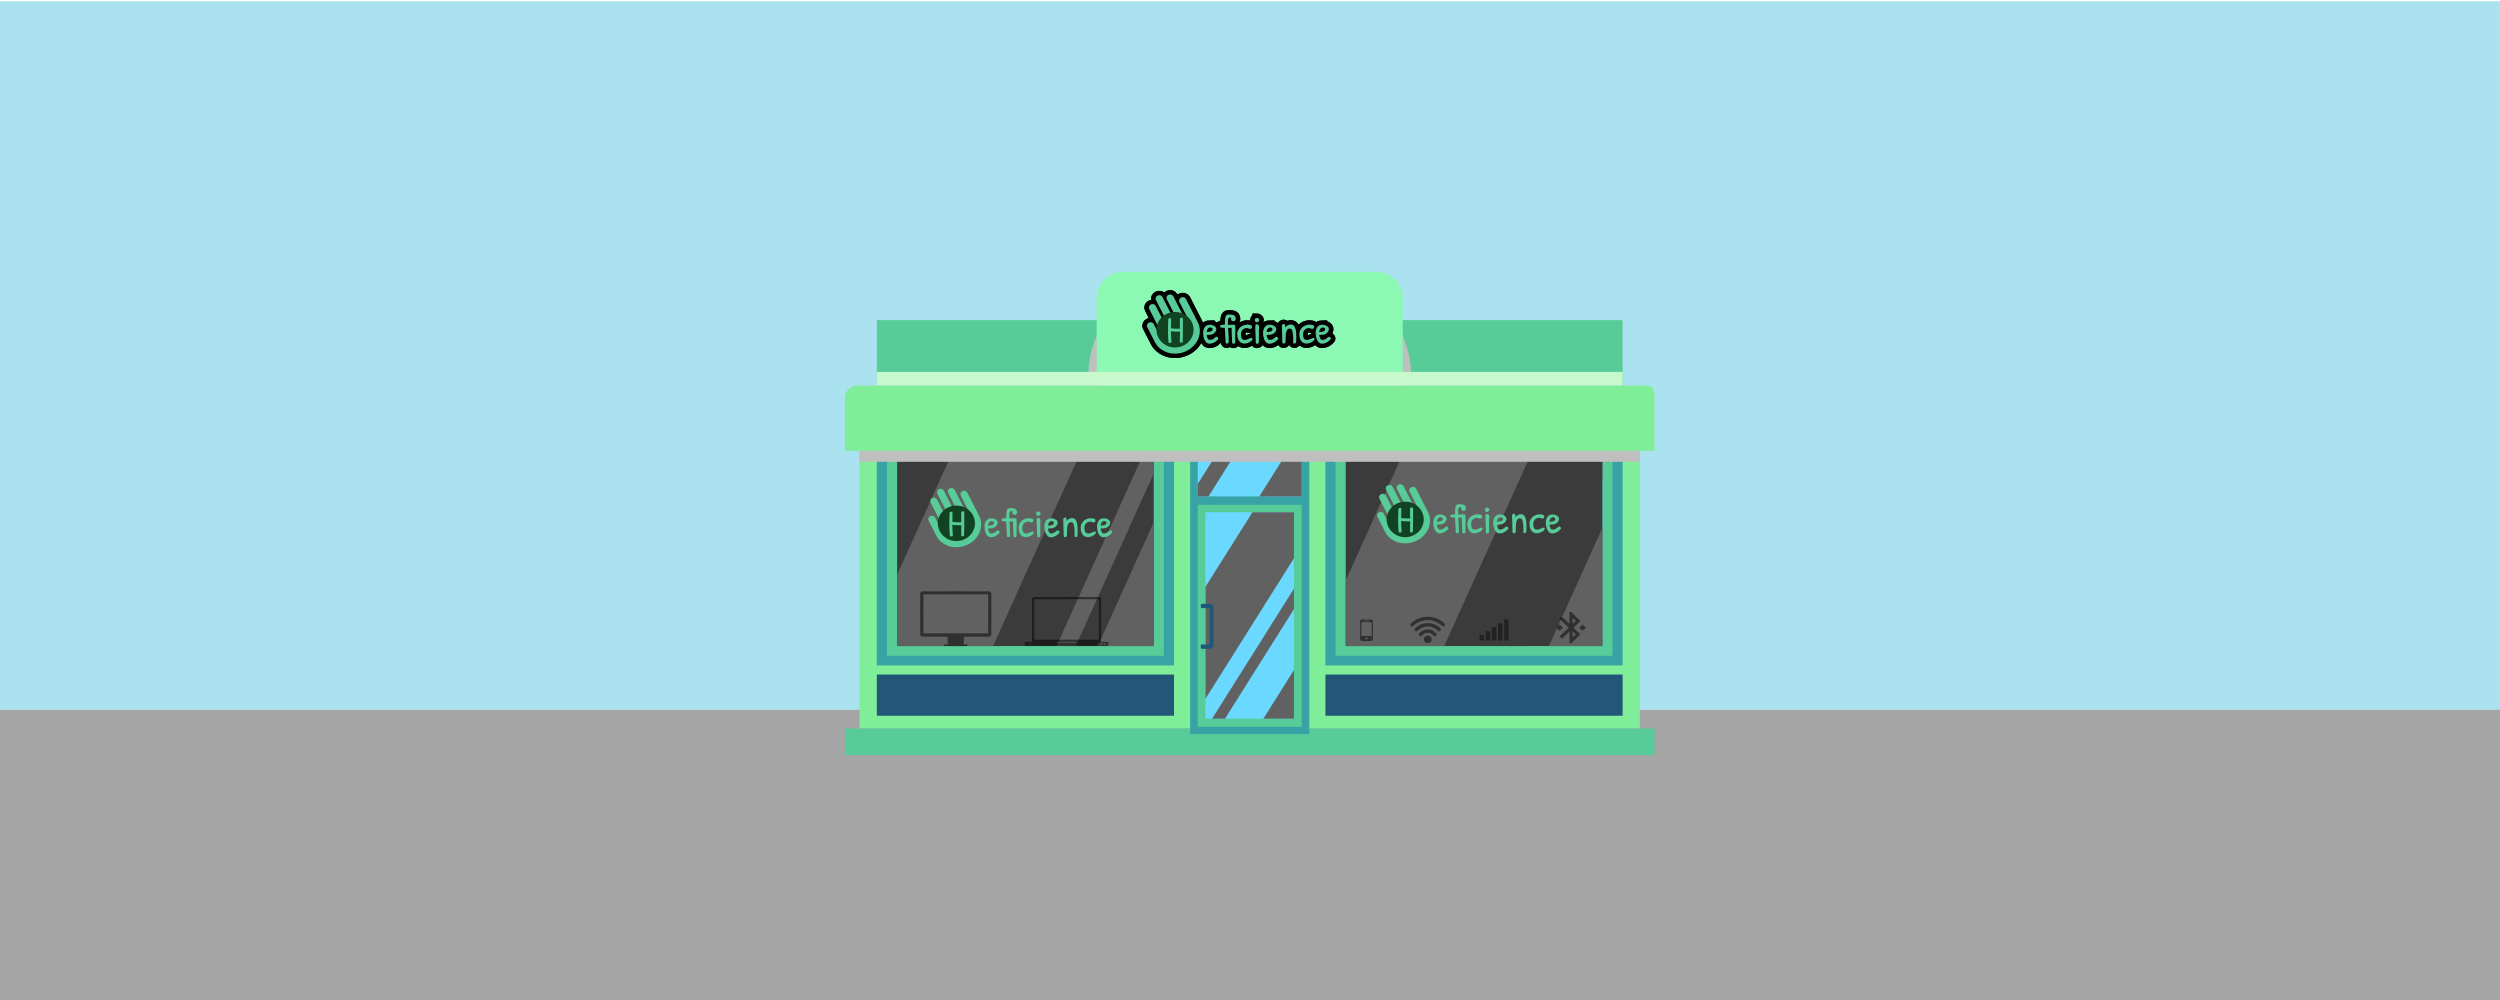 <?xml version="1.0" encoding="UTF-8" standalone="no"?>
<svg
   xmlns:dc="http://purl.org/dc/elements/1.1/"
   xmlns:cc="http://creativecommons.org/ns#"
   xmlns:rdf="http://www.w3.org/1999/02/22-rdf-syntax-ns#"
   xmlns:svg="http://www.w3.org/2000/svg"
   xmlns="http://www.w3.org/2000/svg"
   xmlns:sodipodi="http://sodipodi.sourceforge.net/DTD/sodipodi-0.dtd"
   xmlns:inkscape="http://www.inkscape.org/namespaces/inkscape"
   viewBox="0 0 2500 1000"
   version="1.1"
   id="svg53"
   sodipodi:docname="header-business-area.svg"
   inkscape:version="0.92.5 (2060ec1f9f, 2020-04-08)"
   width="2500"
   height="1000">
  <defs
     id="defs57">
    <filter
       style="color-interpolation-filters:sRGB"
       inkscape:label="Blur"
       id="filter3683-7"
       x="-0.279"
       y="-0.829"
       width="1.559"
       height="2.658">
      <feGaussianBlur
         stdDeviation="47.301 47.3"
         result="blur"
         id="feGaussianBlur3681-5" />
    </filter>
    <filter
       style="color-interpolation-filters:sRGB"
       inkscape:label="Blur"
       id="filter3683"
       x="-0.279"
       y="-0.829"
       width="1.559"
       height="2.658">
      <feGaussianBlur
         stdDeviation="47.301 47.3"
         result="blur"
         id="feGaussianBlur3681" />
    </filter>
  </defs>
  <sodipodi:namedview
     pagecolor="#ffffff"
     bordercolor="#666666"
     borderopacity="1"
     objecttolerance="10"
     gridtolerance="10"
     guidetolerance="10"
     inkscape:pageopacity="0"
     inkscape:pageshadow="2"
     inkscape:window-width="3245"
     inkscape:window-height="1456"
     id="namedview55"
     showgrid="false"
     inkscape:lockguides="true"
     inkscape:zoom="0.71072349"
     inkscape:cx="543.12235"
     inkscape:cy="977.93619"
     inkscape:window-x="-4"
     inkscape:window-y="60"
     inkscape:window-maximized="0"
     inkscape:current-layer="svg53" />
  <g
     id="g1226"
     transform="matrix(1.25,0,0,1.495,-2.635,0.824)">
    <rect
       ry="0.267"
       rx="2.487"
       y="474.151"
       x="-0.814"
       height="202.884"
       width="2005.813"
       id="rect1222"
       style="opacity:0.5;fill:#4d4d4d;fill-opacity:1;fill-rule:nonzero;stroke:none;stroke-width:1.28;stroke-miterlimit:4;stroke-dasharray:none;stroke-opacity:1" />
    <rect
       ry="0.14"
       rx="2.487"
       y="0.26"
       x="-0.814"
       height="473.891"
       width="2006.406"
       id="rect1220"
       style="opacity:0.5;fill:#59c6e1;fill-opacity:1;fill-rule:nonzero;stroke:none;stroke-width:0.841;stroke-miterlimit:4;stroke-dasharray:none;stroke-opacity:1" />
  </g>
  <g
     id="g1218"
     transform="matrix(0.82,0,0,0.784,728.272,267.295)">
    <g
       transform="translate(-1078.757,-185.871)"
       data-name="Group 9389"
       id="Group_9389">
      <g
         transform="translate(810.031,-640.711)"
         data-name="Group 8812"
         id="Group_8812">
        <rect
           y="0"
           x="0"
           style="fill:#80ed99;fill-opacity:1"
           transform="translate(428.861,1014.597)"
           height="400.273"
           width="951.551"
           data-name="Rectangle 601"
           id="Rectangle_601" />
        <rect
           y="0"
           x="0"
           style="fill:#38a3a5;fill-opacity:1"
           transform="translate(996.961,1036.168)"
           height="298.273"
           width="362.443"
           data-name="Rectangle 602"
           id="Rectangle_602" />
        <rect
           y="0"
           x="0"
           style="fill:#57cc99;fill-opacity:1"
           transform="rotate(90,149.254,1197.786)"
           height="337.715"
           width="273.546"
           data-name="Rectangle 603"
           id="Rectangle_603" />
        <rect
           style="fill:#4acfff"
           y="0"
           x="0"
           transform="rotate(90,136.891,1197.786)"
           height="312.988"
           width="248.818"
           data-name="Rectangle 604"
           id="Rectangle_604" />
        <g
           style="isolation:isolate;mix-blend-mode:multiply"
           transform="translate(1048.742,1188.124)"
           data-name="Group 8807"
           id="Group_8807" />
        <rect
           y="0"
           x="0"
           style="fill:#38a3a5;fill-opacity:1"
           transform="translate(449.869,1036.168)"
           height="298.273"
           width="362.443"
           data-name="Rectangle 605"
           id="Rectangle_605" />
        <rect
           y="0"
           x="0"
           style="fill:#57cc99;fill-opacity:1"
           transform="rotate(90,-124.291,924.24)"
           height="337.716"
           width="273.546"
           data-name="Rectangle 606"
           id="Rectangle_606" />
        <rect
           style="fill:#4acfff"
           y="0"
           x="0"
           transform="rotate(90,-136.655,924.24)"
           height="312.988"
           width="248.818"
           data-name="Rectangle 607"
           id="Rectangle_607" />
        <rect
           y="0"
           x="0"
           style="isolation:isolate;mix-blend-mode:screen;fill:#3b3b3b"
           transform="rotate(90,-136.655,924.24)"
           height="312.988"
           width="248.818"
           data-name="Rectangle 608"
           id="Rectangle_608" />
        <g
           style="isolation:isolate;mix-blend-mode:multiply"
           transform="translate(499.342,1123.563)"
           data-name="Group 8808"
           id="Group_8808" />
        <path
           inkscape:connector-curvature="0"
           style="isolation:isolate;mix-blend-mode:screen;fill:#616161"
           transform="translate(604.948,170.958)"
           d="m 637.734,1138.757 91.995,-212.745 v -36.074 h -7.81 l -107.594,248.819 z"
           data-name="Path 19763"
           id="Path_19763" />
        <rect
           y="-1334.677"
           x="1060.896"
           style="isolation:isolate;mix-blend-mode:screen;fill:#3b3b3b"
           transform="rotate(90)"
           height="312.988"
           width="248.818"
           data-name="Rectangle 609"
           id="Rectangle_609" />
        <path
           inkscape:connector-curvature="0"
           style="isolation:isolate;mix-blend-mode:screen;fill:#616161"
           d="m 1249.419,1060.896 h -156.321 l -71.409,165.14 v 83.679 h 120.136 z"
           data-name="Path 19764"
           id="Path_19764" />
        <path
           inkscape:connector-curvature="0"
           style="isolation:isolate;mix-blend-mode:screen;fill:#616161"
           transform="translate(642.602,244.518)"
           d="M 692.074,914.666 626.982,1065.2 h 65.092 z"
           data-name="Path 19765"
           id="Path_19765" />
        <path
           inkscape:connector-curvature="0"
           style="isolation:isolate;mix-blend-mode:screen;fill:#616161"
           transform="translate(47.62,170.958)"
           d="M 651.56,889.938 H 495.239 L 426.976,1047.8 v 90.958 h 116.99 z"
           data-name="Path 19766"
           id="Path_19766" />
        <path
           inkscape:connector-curvature="0"
           style="isolation:isolate;mix-blend-mode:screen;fill:#616161"
           transform="translate(230.794,239.071)"
           d="m 556.791,912.835 -68.24,157.809 h 68.24 z"
           data-name="Path 19767"
           id="Path_19767" />
        <path
           inkscape:connector-curvature="0"
           style="isolation:isolate;mix-blend-mode:screen;fill:#616161"
           transform="translate(193.14,170.958)"
           d="m 499.3,1138.757 95.142,-220.023 v -28.8 h -10.954 l -107.594,248.823 z"
           data-name="Path 19768"
           id="Path_19768" />
        <rect
           y="0"
           x="0"
           style="fill:#57cc99;fill-opacity:1"
           transform="translate(410.969,1414.87)"
           height="33.888"
           width="987.336"
           data-name="Rectangle 610"
           id="Rectangle_610" />
        <g
           transform="translate(832,1036.168)"
           data-name="Group 8810"
           id="Group_8810">
          <rect
             y="0"
             x="0"
             style="fill:#38a3a5;fill-opacity:1"
             height="385.821"
             width="145.273"
             data-name="Rectangle 611"
             id="Rectangle_611" />
          <rect
             style="fill:#6bd8ff"
             y="0"
             x="0"
             transform="translate(9.273,18.546)"
             height="64.136"
             width="126.728"
             data-name="Rectangle 612"
             id="Rectangle_612" />
          <rect
             y="0"
             x="0"
             style="fill:#57cc99;fill-opacity:1"
             transform="rotate(90,21.348,114.652)"
             height="126.728"
             width="283.244"
             data-name="Rectangle 613"
             id="Rectangle_613" />
          <rect
             style="fill:#6bd8ff"
             y="0"
             x="0"
             transform="translate(18.689,102.835)"
             height="263.299"
             width="107.894"
             data-name="Rectangle 614"
             id="Rectangle_614" />
          <path
             inkscape:connector-curvature="0"
             style="isolation:isolate;mix-blend-mode:screen;fill:#616161"
             transform="translate(-502.906,-806.754)"
             d="m 521.6,1004.711 v 142.806 L 629.49,968.292 v -58.7 h -50.63 z"
             data-name="Path 19769"
             id="Path_19769" />
          <path
             inkscape:connector-curvature="0"
             style="isolation:isolate;mix-blend-mode:screen;fill:#616161"
             transform="translate(-453.767,-866.994)"
             d="m 574.437,889.338 -36.323,60.338 h 51.653 v -60.338 z"
             data-name="Path 19770"
             id="Path_19770" />
          <path
             inkscape:connector-curvature="0"
             style="isolation:isolate;mix-blend-mode:screen;fill:#616161"
             transform="translate(-509.954,-869.837)"
             d="M 548.253,888.383 519.226,936.6 v 15.92 h 13.1 l 38.61,-64.136 z"
             data-name="Path 19771"
             id="Path_19771" />
          <path
             inkscape:connector-curvature="0"
             style="isolation:isolate;mix-blend-mode:screen;fill:#616161"
             transform="translate(-450.098,-656.111)"
             d="m 576.681,960.228 -37.334,62.017 h 37.334 z"
             data-name="Path 19772"
             id="Path_19772" />
          <path
             inkscape:connector-curvature="0"
             style="isolation:isolate;mix-blend-mode:screen;fill:#616161"
             transform="translate(-496.86,-733.789)"
             d="m 623.443,960.24 v -26.124 l -99.816,165.806 h 15.727 z"
             data-name="Path 19773"
             id="Path_19773" />
          <g
             transform="translate(12.941,219.605)"
             data-name="Group 8809"
             id="Group_8809">
            <path
               style="fill:#22577a;fill-opacity:1"
               inkscape:connector-curvature="0"
               transform="translate(-520.149,-938.966)"
               d="m 520.987,938.966 c -1.117,0 -1.117,5.537 0,5.537 h 7.556 a 2.236,2.236 0 0 1 2.234,2.234 v 41.855 a 2.233,2.233 0 0 1 -2.234,2.234 h -7.556 c -1.117,0 -1.117,5.537 0,5.537 h 9.683 a 5.259,5.259 0 0 0 5.259,-5.258 v -46.88 a 5.26,5.26 0 0 0 -5.259,-5.259 z"
               data-name="Path 19774"
               id="Path_19774" />
          </g>
        </g>
        <rect
           y="0"
           x="0"
           style="isolation:isolate;mix-blend-mode:multiply;fill:#bfbfbf"
           transform="translate(428.861,1014.597)"
           height="60.079"
           width="951.551"
           data-name="Rectangle 615"
           id="Rectangle_615" />
        <path
           inkscape:connector-curvature="0"
           style="fill:#80ed99;fill-opacity:1"
           transform="translate(410.969,977.441)"
           d="m 15.552,0 h 961.641 a 10.142,10.142 0 0 1 10.142,10.142 v 73.18 H 0 V 15.552 A 15.552,15.552 0 0 1 15.552,0 Z"
           data-name="Rectangle 616"
           id="Rectangle_616" />
        <rect
           y="0"
           x="0"
           style="fill:#57cc99;fill-opacity:1"
           transform="translate(449.87,893.987)"
           height="83.455"
           width="909.534"
           data-name="Rectangle 617"
           id="Rectangle_617" />
        <path
           inkscape:connector-curvature="0"
           style="isolation:isolate;mix-blend-mode:multiply;fill:#bfbfbf"
           transform="translate(222.202,46.039)"
           d="m 858.434,847.946 h -352 a 132.114,132.114 0 0 0 -20.773,71.269 V 931.4 h 393.545 v -12.185 a 132.113,132.113 0 0 0 -20.772,-71.269 z"
           data-name="Path 19775"
           id="Path_19775" />
        <path
           inkscape:connector-curvature="0"
           style="fill:#8bf9b3;fill-opacity:1"
           transform="translate(718.024,832.47)"
           d="m 32.533,0 h 308.159 a 32.533,32.533 0 0 1 32.533,32.533 V 144.971 H 0 V 32.533 A 32.533,32.533 0 0 1 32.533,0 Z"
           data-name="Rectangle 618"
           id="Rectangle_618" />
        <rect
           y="0"
           x="0"
           style="fill:#22577a;fill-opacity:1"
           transform="translate(449.869,1346.033)"
           height="52.546"
           width="362.443"
           data-name="Rectangle 619"
           id="Rectangle_619" />
        <rect
           y="0"
           x="0"
           style="fill:#22577a;fill-opacity:1"
           transform="translate(996.961,1346.033)"
           height="52.546"
           width="362.443"
           data-name="Rectangle 620"
           id="Rectangle_620" />
        <rect
           y="0"
           x="0"
           style="fill:#c7f9cc;fill-opacity:1"
           transform="translate(449.87,959.996)"
           height="17.446"
           width="909.534"
           data-name="Rectangle 621"
           id="Rectangle_621" />
      </g>
    </g>
    <g
       style="fill:#000000;stroke:#000000;stroke-width:22.147;stroke-miterlimit:4;stroke-dasharray:none;stroke-opacity:1;filter:url(#filter3683)"
       transform="matrix(0.503,0,0,0.503,493.715,-513.739)"
       id="g3130-4">
      <path
         style="fill:#000000;stroke:#000000;stroke-width:22.147;stroke-miterlimit:4;stroke-dasharray:none;stroke-opacity:1"
         id="path3150-1"
         d="m 186.433,1167.007 c 3.639,0 7.107,1.064 10.403,3.193 3.296,2.129 4.944,4.772 4.944,7.931 0,3.09 -1.339,6.111 -4.017,9.064 -2.678,2.884 -6.249,4.635 -10.712,5.253 -1.923,0.275 -4.807,0.412 -8.652,0.412 0.755,5.837 2.232,9.682 4.429,11.536 0.687,0.755 1.614,1.133 2.781,1.133 4.257,0 7.828,-1.339 10.712,-4.017 2.884,-2.747 4.944,-4.12 6.18,-4.12 0.549,0 1.373,0.515 2.472,1.545 1.099,1.03 1.648,1.991 1.648,2.884 0,1.785 -2.163,4.36 -6.489,7.725 -1.923,1.579 -4.257,2.918 -7.004,4.017 -2.678,1.03 -5.184,1.545 -7.519,1.545 -5.974,0 -10.369,-3.845 -13.184,-11.536 -1.785,-4.738 -2.678,-9.957 -2.678,-15.656 0,-5.699 1.339,-10.609 4.017,-14.729 2.678,-4.12 6.901,-6.18 12.669,-6.18 z m 0.515,7.107 c -2.609,0 -4.841,1.476 -6.695,4.429 -0.687,1.03 -1.339,3.365 -1.957,7.004 9.613,0 14.42,-2.369 14.42,-7.107 0,-2.884 -1.923,-4.326 -5.768,-4.326 z m 60.918,3.296 -0.309,26.162 c 0,3.708 0,6.18 0,7.416 0.069,1.236 -0.378,2.266 -1.339,3.09 -0.961,0.824 -2.094,1.236 -3.399,1.236 -1.305,0 -2.197,-0.858 -2.678,-2.575 -0.824,-15.519 -1.236,-24.789 -1.236,-27.81 0,-3.09 0,-4.91 0,-5.459 v -4.738 c -1.511,0.275 -3.09,0.412 -4.738,0.412 -1.579,0 -2.884,-0.034 -3.914,-0.103 0.137,2.747 0.446,7.656 0.927,14.729 0.481,7.004 0.721,13.836 0.721,20.497 0,1.373 -0.549,2.472 -1.648,3.296 -1.099,0.824 -2.232,1.236 -3.399,1.236 -1.854,0 -2.781,-1.099 -2.781,-3.296 0,-6.18 -0.24,-12.188 -0.721,-18.025 -0.481,-5.837 -0.824,-11.982 -1.03,-18.437 -6.18,0 -9.785,-0.618 -10.815,-1.854 -0.412,-0.481 -0.618,-1.099 -0.618,-1.854 0,-1.785 0.721,-2.953 2.163,-3.502 1.511,-0.549 3.227,-0.824 5.15,-0.824 1.923,0 3.296,0 4.12,0 0.206,-11.193 0.824,-18.128 1.854,-20.806 0.618,-1.648 1.442,-2.85 2.472,-3.605 1.099,-0.824 2.026,-1.27 2.781,-1.339 0.824,-0.137 2.163,-0.206 4.017,-0.206 6.935,0 11.364,1.305 13.287,3.914 1.442,1.991 2.163,4.429 2.163,7.313 0,1.511 -0.584,2.884 -1.751,4.12 -1.167,1.236 -2.438,1.854 -3.811,1.854 -0.069,0 -0.137,0 -0.206,0 -3.845,-0.412 -5.768,-2.369 -5.768,-5.871 0,-0.549 0.275,-1.442 0.824,-2.678 -1.099,-0.618 -2.3,-0.927 -3.605,-0.927 -3.021,0 -4.566,2.678 -4.635,8.034 -0.069,0.549 -0.103,1.133 -0.103,1.751 l 0.206,8.755 11.948,-0.515 c 1.717,0 3.021,0.24 3.914,0.721 0.961,0.481 1.545,1.442 1.751,2.884 0.137,1.854 0.206,4.189 0.206,7.004 z m 4.572,13.184 c 0,-4.601 1.202,-8.789 3.605,-12.566 2.472,-3.777 5.597,-6.592 9.373,-8.446 3.777,-1.923 7.451,-2.884 11.021,-2.884 3.571,0 6.421,0.446 8.549,1.339 2.198,0.824 3.296,1.957 3.296,3.399 0,1.373 -0.412,2.781 -1.236,4.223 -0.755,1.373 -1.785,2.06 -3.09,2.06 -0.48,0 -1.819,-0.378 -4.017,-1.133 -2.128,-0.824 -3.502,-1.236 -4.12,-1.236 -3.982,0 -7.381,1.476 -10.197,4.429 -2.815,2.884 -4.223,6.729 -4.223,11.536 0,4.807 0.756,8.412 2.266,10.815 1.58,2.335 4.258,3.502 8.034,3.502 1.511,0 4.086,-0.858 7.725,-2.575 3.708,-1.785 6.009,-2.678 6.901,-2.678 0.893,0 1.614,0.275 2.163,0.824 0.55,0.549 0.824,1.236 0.824,2.06 0,1.648 -1.064,3.399 -3.193,5.253 -2.06,1.785 -4.635,3.296 -7.725,4.532 -3.09,1.167 -5.871,1.751 -8.343,1.751 -5.493,0 -9.819,-2.163 -12.978,-6.489 -3.09,-4.326 -4.635,-10.231 -4.635,-17.716 z m 48.173,-40.994 c 1.236,0 2.403,0.584 3.502,1.751 1.099,1.167 1.648,2.403 1.648,3.708 0,1.236 -0.618,2.506 -1.854,3.811 -1.167,1.305 -2.403,1.957 -3.708,1.957 -1.305,0 -2.506,-0.549 -3.605,-1.648 -1.03,-1.099 -1.545,-2.506 -1.545,-4.223 0,-3.296 1.785,-5.081 5.356,-5.356 0.069,0 0.137,0 0.206,0 z m 4.326,53.972 0.103,7.21 c 0,1.305 -0.515,2.403 -1.545,3.296 -1.03,0.824 -2.129,1.236 -3.296,1.236 -1.717,0 -2.609,-0.858 -2.678,-2.575 -0.893,-21.905 -1.339,-34.024 -1.339,-36.359 0,-2.335 0.103,-5.184 0.309,-8.549 0.137,-1.236 0.927,-1.854 2.369,-1.854 3.639,0 5.699,1.476 6.18,4.429 0.206,1.511 0.309,2.712 0.309,3.605 l -0.412,6.489 z m 26.742,-36.565 c 3.639,0 7.107,1.064 10.403,3.193 3.296,2.129 4.944,4.772 4.944,7.931 0,3.09 -1.339,6.111 -4.017,9.064 -2.678,2.884 -6.249,4.635 -10.712,5.253 -1.923,0.275 -4.807,0.412 -8.652,0.412 0.755,5.837 2.232,9.682 4.429,11.536 0.687,0.755 1.614,1.133 2.781,1.133 4.257,0 7.828,-1.339 10.712,-4.017 2.884,-2.747 4.944,-4.12 6.18,-4.12 0.549,0 1.373,0.515 2.472,1.545 1.099,1.03 1.648,1.991 1.648,2.884 0,1.785 -2.163,4.36 -6.489,7.725 -1.923,1.579 -4.257,2.918 -7.004,4.017 -2.678,1.03 -5.184,1.545 -7.519,1.545 -5.974,0 -10.369,-3.845 -13.184,-11.536 -1.785,-4.738 -2.678,-9.957 -2.678,-15.656 0,-5.699 1.339,-10.609 4.017,-14.729 2.678,-4.12 6.901,-6.18 12.669,-6.18 z m 0.515,7.107 c -2.609,0 -4.841,1.476 -6.695,4.429 -0.687,1.03 -1.339,3.365 -1.957,7.004 9.613,0 14.42,-2.369 14.42,-7.107 0,-2.884 -1.923,-4.326 -5.768,-4.326 z m 29.606,37.389 -1.133,-41.818 c 0,-1.305 0.446,-2.369 1.339,-3.193 0.893,-0.824 1.785,-1.236 2.678,-1.236 2.197,0 3.468,0.927 3.811,2.781 0.275,1.854 0.412,3.777 0.412,5.768 3.708,-4.875 8.343,-7.313 13.905,-7.313 8.515,0 12.772,9.716 12.772,29.149 0,1.785 0,4.498 0,8.137 0,3.571 -0.206,6.18 -0.618,7.828 -0.481,2.06 -1.957,3.09 -4.429,3.09 -1.648,0 -2.472,-1.099 -2.472,-3.296 l 0.103,-5.768 c 0,-7.965 -0.275,-13.39 -0.824,-16.274 -0.481,-2.953 -0.961,-5.287 -1.442,-7.004 -1.167,-3.708 -3.056,-5.562 -5.665,-5.562 -3.433,0 -5.837,1.236 -7.21,3.708 -1.511,2.678 -2.403,5.837 -2.678,9.476 -0.481,6.386 -0.721,13.15 -0.721,20.291 0,1.373 -0.515,2.472 -1.545,3.296 -1.03,0.824 -2.266,1.236 -3.708,1.236 -1.717,0 -2.575,-1.099 -2.575,-3.296 z m 41.215,-20.909 c 0,-4.601 1.202,-8.789 3.605,-12.566 2.472,-3.777 5.597,-6.592 9.373,-8.446 3.777,-1.923 7.451,-2.884 11.021,-2.884 3.571,0 6.421,0.446 8.549,1.339 2.198,0.824 3.296,1.957 3.296,3.399 0,1.373 -0.412,2.781 -1.236,4.223 -0.755,1.373 -1.785,2.06 -3.09,2.06 -0.48,0 -1.819,-0.378 -4.017,-1.133 -2.128,-0.824 -3.502,-1.236 -4.12,-1.236 -3.982,0 -7.381,1.476 -10.197,4.429 -2.815,2.884 -4.223,6.729 -4.223,11.536 0,4.807 0.756,8.412 2.266,10.815 1.58,2.335 4.258,3.502 8.034,3.502 1.511,0 4.086,-0.858 7.725,-2.575 3.708,-1.785 6.009,-2.678 6.901,-2.678 0.893,0 1.614,0.275 2.163,0.824 0.55,0.549 0.824,1.236 0.824,2.06 0,1.648 -1.064,3.399 -3.193,5.253 -2.06,1.785 -4.635,3.296 -7.725,4.532 -3.09,1.167 -5.871,1.751 -8.343,1.751 -5.493,0 -9.819,-2.163 -12.978,-6.489 -3.09,-4.326 -4.635,-10.231 -4.635,-17.716 z m 56.207,-23.587 c 3.639,0 7.107,1.064 10.403,3.193 3.296,2.129 4.944,4.772 4.944,7.931 0,3.09 -1.339,6.111 -4.017,9.064 -2.678,2.884 -6.249,4.635 -10.712,5.253 -1.923,0.275 -4.807,0.412 -8.652,0.412 0.755,5.837 2.232,9.682 4.429,11.536 0.687,0.755 1.614,1.133 2.781,1.133 4.257,0 7.828,-1.339 10.712,-4.017 2.884,-2.747 4.944,-4.12 6.18,-4.12 0.549,0 1.373,0.515 2.472,1.545 1.099,1.03 1.648,1.991 1.648,2.884 0,1.785 -2.163,4.36 -6.489,7.725 -1.923,1.579 -4.257,2.918 -7.004,4.017 -2.678,1.03 -5.184,1.545 -7.519,1.545 -5.974,0 -10.369,-3.845 -13.184,-11.536 -1.785,-4.738 -2.678,-9.957 -2.678,-15.656 0,-5.699 1.339,-10.609 4.017,-14.729 2.678,-4.12 6.901,-6.18 12.669,-6.18 z m 0.515,7.107 c -2.609,0 -4.841,1.476 -6.695,4.429 -0.687,1.03 -1.339,3.365 -1.957,7.004 9.613,0 14.42,-2.369 14.42,-7.107 0,-2.884 -1.923,-4.326 -5.768,-4.326 z"
         inkscape:connector-curvature="0" />
      <path
         style="fill:#000000;stroke:#000000;stroke-width:22.147;stroke-miterlimit:4;stroke-dasharray:none;stroke-opacity:1"
         id="path3147-8"
         d="m 34.127,1172.714 18.64,38.218 c 13.077,26.811 46.874,37.183 75.564,23.191 28.689,-13.993 41.323,-47.012 28.247,-73.823 l -28.677,-58.796 c -1.979,-4.057 -7.108,-5.631 -11.449,-3.514 -4.341,2.117 -6.259,7.128 -4.28,11.185 l 17.923,36.748 -6.292,3.069 -26.526,-54.386 c -1.979,-4.057 -7.108,-5.631 -11.449,-3.514 -4.341,2.117 -6.258,7.128 -4.28,11.185 l 23.658,48.507 -6.292,3.069 -27.96,-57.326 c -1.979,-4.057 -7.108,-5.631 -11.449,-3.514 -4.341,2.117 -6.258,7.128 -4.28,11.185 l 27.96,57.326 -6.292,3.069 -22.225,-45.567 c -1.979,-4.057 -7.108,-5.631 -11.449,-3.514 -4.341,2.117 -6.259,7.128 -4.28,11.185 l 30.914,63.383 c 13.111,-4.576 27.555,0.607 33.405,12.602 l -6.292,3.068 c -4.732,-9.701 -17.097,-13.496 -27.478,-8.433 l -3.146,1.535 -16.489,-33.808 c -1.979,-4.057 -7.108,-5.631 -11.449,-3.514 -4.341,2.117 -6.259,7.128 -4.28,11.185 z"
         inkscape:connector-curvature="0" />
      <circle
         style="fill:#000000;stroke:#000000;stroke-width:22.147;stroke-miterlimit:4;stroke-dasharray:none;stroke-opacity:1"
         id="circle3144-5"
         r="45"
         cy="1179.696"
         cx="101.601" />
      <path
         style="fill:#000000;stroke:#000000;stroke-width:22.147;stroke-miterlimit:4;stroke-dasharray:none;stroke-opacity:1"
         id="path3141-9"
         d="m 91.82,1175.928 c 4.992,0.832 9.568,1.248 13.728,1.248 4.16,0 6.816,-0.032 7.968,-0.096 -0.128,-4.864 -0.192,-9.536 -0.192,-14.016 0,-4.48 0,-7.52 0,-9.12 0,-1.6 0.064,-2.592 0.192,-2.976 0.128,-0.448 0.544,-0.864 1.248,-1.248 0.704,-0.384 1.728,-0.576 3.072,-0.576 1.92,0 2.88,1.152 2.88,3.456 v 33.984 c 0,7.04 -0.16,14.784 -0.48,23.232 -0.064,1.856 -1.632,2.784 -4.704,2.784 -1.536,0 -2.304,-0.928 -2.304,-2.784 l 0.384,-25.44 c -2.048,0.128 -4.864,0.192 -8.448,0.192 -3.52,0 -7.968,-0.384 -13.344,-1.152 0,8.448 0.384,17.28 1.152,26.496 0.064,1.024 -0.384,1.824 -1.344,2.4 -0.96,0.512 -2.176,0.768 -3.648,0.768 -1.408,0 -2.176,-0.736 -2.304,-2.208 -0.832,-9.088 -1.248,-18.048 -1.248,-26.88 l 0.576,-29.952 c 0,-1.28 0.48,-2.208 1.44,-2.784 0.96,-0.64 1.984,-0.96 3.072,-0.96 1.792,0 2.688,0.864 2.688,2.592 z"
         inkscape:connector-curvature="0" />
    </g>
    <g
       style="fill:#000000;stroke:#000000;stroke-width:22.147;stroke-miterlimit:4;stroke-dasharray:none;stroke-opacity:1;filter:url(#filter3683-7)"
       transform="matrix(0.503,0,0,0.503,493.715,-513.739)"
       id="g3130-4-3">
      <path
         style="fill:#000000;stroke:#000000;stroke-width:22.147;stroke-miterlimit:4;stroke-dasharray:none;stroke-opacity:1"
         id="path3150-1-8"
         d="m 186.433,1167.007 c 3.639,0 7.107,1.064 10.403,3.193 3.296,2.129 4.944,4.772 4.944,7.931 0,3.09 -1.339,6.111 -4.017,9.064 -2.678,2.884 -6.249,4.635 -10.712,5.253 -1.923,0.275 -4.807,0.412 -8.652,0.412 0.755,5.837 2.232,9.682 4.429,11.536 0.687,0.755 1.614,1.133 2.781,1.133 4.257,0 7.828,-1.339 10.712,-4.017 2.884,-2.747 4.944,-4.12 6.18,-4.12 0.549,0 1.373,0.515 2.472,1.545 1.099,1.03 1.648,1.991 1.648,2.884 0,1.785 -2.163,4.36 -6.489,7.725 -1.923,1.579 -4.257,2.918 -7.004,4.017 -2.678,1.03 -5.184,1.545 -7.519,1.545 -5.974,0 -10.369,-3.845 -13.184,-11.536 -1.785,-4.738 -2.678,-9.957 -2.678,-15.656 0,-5.699 1.339,-10.609 4.017,-14.729 2.678,-4.12 6.901,-6.18 12.669,-6.18 z m 0.515,7.107 c -2.609,0 -4.841,1.476 -6.695,4.429 -0.687,1.03 -1.339,3.365 -1.957,7.004 9.613,0 14.42,-2.369 14.42,-7.107 0,-2.884 -1.923,-4.326 -5.768,-4.326 z m 60.918,3.296 -0.309,26.162 c 0,3.708 0,6.18 0,7.416 0.069,1.236 -0.378,2.266 -1.339,3.09 -0.961,0.824 -2.094,1.236 -3.399,1.236 -1.305,0 -2.197,-0.858 -2.678,-2.575 -0.824,-15.519 -1.236,-24.789 -1.236,-27.81 0,-3.09 0,-4.91 0,-5.459 v -4.738 c -1.511,0.275 -3.09,0.412 -4.738,0.412 -1.579,0 -2.884,-0.034 -3.914,-0.103 0.137,2.747 0.446,7.656 0.927,14.729 0.481,7.004 0.721,13.836 0.721,20.497 0,1.373 -0.549,2.472 -1.648,3.296 -1.099,0.824 -2.232,1.236 -3.399,1.236 -1.854,0 -2.781,-1.099 -2.781,-3.296 0,-6.18 -0.24,-12.188 -0.721,-18.025 -0.481,-5.837 -0.824,-11.982 -1.03,-18.437 -6.18,0 -9.785,-0.618 -10.815,-1.854 -0.412,-0.481 -0.618,-1.099 -0.618,-1.854 0,-1.785 0.721,-2.953 2.163,-3.502 1.511,-0.549 3.227,-0.824 5.15,-0.824 1.923,0 3.296,0 4.12,0 0.206,-11.193 0.824,-18.128 1.854,-20.806 0.618,-1.648 1.442,-2.85 2.472,-3.605 1.099,-0.824 2.026,-1.27 2.781,-1.339 0.824,-0.137 2.163,-0.206 4.017,-0.206 6.935,0 11.364,1.305 13.287,3.914 1.442,1.991 2.163,4.429 2.163,7.313 0,1.511 -0.584,2.884 -1.751,4.12 -1.167,1.236 -2.438,1.854 -3.811,1.854 -0.069,0 -0.137,0 -0.206,0 -3.845,-0.412 -5.768,-2.369 -5.768,-5.871 0,-0.549 0.275,-1.442 0.824,-2.678 -1.099,-0.618 -2.3,-0.927 -3.605,-0.927 -3.021,0 -4.566,2.678 -4.635,8.034 -0.069,0.549 -0.103,1.133 -0.103,1.751 l 0.206,8.755 11.948,-0.515 c 1.717,0 3.021,0.24 3.914,0.721 0.961,0.481 1.545,1.442 1.751,2.884 0.137,1.854 0.206,4.189 0.206,7.004 z m 4.572,13.184 c 0,-4.601 1.202,-8.789 3.605,-12.566 2.472,-3.777 5.597,-6.592 9.373,-8.446 3.777,-1.923 7.451,-2.884 11.021,-2.884 3.571,0 6.421,0.446 8.549,1.339 2.198,0.824 3.296,1.957 3.296,3.399 0,1.373 -0.412,2.781 -1.236,4.223 -0.755,1.373 -1.785,2.06 -3.09,2.06 -0.48,0 -1.819,-0.378 -4.017,-1.133 -2.128,-0.824 -3.502,-1.236 -4.12,-1.236 -3.982,0 -7.381,1.476 -10.197,4.429 -2.815,2.884 -4.223,6.729 -4.223,11.536 0,4.807 0.756,8.412 2.266,10.815 1.58,2.335 4.258,3.502 8.034,3.502 1.511,0 4.086,-0.858 7.725,-2.575 3.708,-1.785 6.009,-2.678 6.901,-2.678 0.893,0 1.614,0.275 2.163,0.824 0.55,0.549 0.824,1.236 0.824,2.06 0,1.648 -1.064,3.399 -3.193,5.253 -2.06,1.785 -4.635,3.296 -7.725,4.532 -3.09,1.167 -5.871,1.751 -8.343,1.751 -5.493,0 -9.819,-2.163 -12.978,-6.489 -3.09,-4.326 -4.635,-10.231 -4.635,-17.716 z m 48.173,-40.994 c 1.236,0 2.403,0.584 3.502,1.751 1.099,1.167 1.648,2.403 1.648,3.708 0,1.236 -0.618,2.506 -1.854,3.811 -1.167,1.305 -2.403,1.957 -3.708,1.957 -1.305,0 -2.506,-0.549 -3.605,-1.648 -1.03,-1.099 -1.545,-2.506 -1.545,-4.223 0,-3.296 1.785,-5.081 5.356,-5.356 0.069,0 0.137,0 0.206,0 z m 4.326,53.972 0.103,7.21 c 0,1.305 -0.515,2.403 -1.545,3.296 -1.03,0.824 -2.129,1.236 -3.296,1.236 -1.717,0 -2.609,-0.858 -2.678,-2.575 -0.893,-21.905 -1.339,-34.024 -1.339,-36.359 0,-2.335 0.103,-5.184 0.309,-8.549 0.137,-1.236 0.927,-1.854 2.369,-1.854 3.639,0 5.699,1.476 6.18,4.429 0.206,1.511 0.309,2.712 0.309,3.605 l -0.412,6.489 z m 26.742,-36.565 c 3.639,0 7.107,1.064 10.403,3.193 3.296,2.129 4.944,4.772 4.944,7.931 0,3.09 -1.339,6.111 -4.017,9.064 -2.678,2.884 -6.249,4.635 -10.712,5.253 -1.923,0.275 -4.807,0.412 -8.652,0.412 0.755,5.837 2.232,9.682 4.429,11.536 0.687,0.755 1.614,1.133 2.781,1.133 4.257,0 7.828,-1.339 10.712,-4.017 2.884,-2.747 4.944,-4.12 6.18,-4.12 0.549,0 1.373,0.515 2.472,1.545 1.099,1.03 1.648,1.991 1.648,2.884 0,1.785 -2.163,4.36 -6.489,7.725 -1.923,1.579 -4.257,2.918 -7.004,4.017 -2.678,1.03 -5.184,1.545 -7.519,1.545 -5.974,0 -10.369,-3.845 -13.184,-11.536 -1.785,-4.738 -2.678,-9.957 -2.678,-15.656 0,-5.699 1.339,-10.609 4.017,-14.729 2.678,-4.12 6.901,-6.18 12.669,-6.18 z m 0.515,7.107 c -2.609,0 -4.841,1.476 -6.695,4.429 -0.687,1.03 -1.339,3.365 -1.957,7.004 9.613,0 14.42,-2.369 14.42,-7.107 0,-2.884 -1.923,-4.326 -5.768,-4.326 z m 29.606,37.389 -1.133,-41.818 c 0,-1.305 0.446,-2.369 1.339,-3.193 0.893,-0.824 1.785,-1.236 2.678,-1.236 2.197,0 3.468,0.927 3.811,2.781 0.275,1.854 0.412,3.777 0.412,5.768 3.708,-4.875 8.343,-7.313 13.905,-7.313 8.515,0 12.772,9.716 12.772,29.149 0,1.785 0,4.498 0,8.137 0,3.571 -0.206,6.18 -0.618,7.828 -0.481,2.06 -1.957,3.09 -4.429,3.09 -1.648,0 -2.472,-1.099 -2.472,-3.296 l 0.103,-5.768 c 0,-7.965 -0.275,-13.39 -0.824,-16.274 -0.481,-2.953 -0.961,-5.287 -1.442,-7.004 -1.167,-3.708 -3.056,-5.562 -5.665,-5.562 -3.433,0 -5.837,1.236 -7.21,3.708 -1.511,2.678 -2.403,5.837 -2.678,9.476 -0.481,6.386 -0.721,13.15 -0.721,20.291 0,1.373 -0.515,2.472 -1.545,3.296 -1.03,0.824 -2.266,1.236 -3.708,1.236 -1.717,0 -2.575,-1.099 -2.575,-3.296 z m 41.215,-20.909 c 0,-4.601 1.202,-8.789 3.605,-12.566 2.472,-3.777 5.597,-6.592 9.373,-8.446 3.777,-1.923 7.451,-2.884 11.021,-2.884 3.571,0 6.421,0.446 8.549,1.339 2.198,0.824 3.296,1.957 3.296,3.399 0,1.373 -0.412,2.781 -1.236,4.223 -0.755,1.373 -1.785,2.06 -3.09,2.06 -0.48,0 -1.819,-0.378 -4.017,-1.133 -2.128,-0.824 -3.502,-1.236 -4.12,-1.236 -3.982,0 -7.381,1.476 -10.197,4.429 -2.815,2.884 -4.223,6.729 -4.223,11.536 0,4.807 0.756,8.412 2.266,10.815 1.58,2.335 4.258,3.502 8.034,3.502 1.511,0 4.086,-0.858 7.725,-2.575 3.708,-1.785 6.009,-2.678 6.901,-2.678 0.893,0 1.614,0.275 2.163,0.824 0.55,0.549 0.824,1.236 0.824,2.06 0,1.648 -1.064,3.399 -3.193,5.253 -2.06,1.785 -4.635,3.296 -7.725,4.532 -3.09,1.167 -5.871,1.751 -8.343,1.751 -5.493,0 -9.819,-2.163 -12.978,-6.489 -3.09,-4.326 -4.635,-10.231 -4.635,-17.716 z m 56.207,-23.587 c 3.639,0 7.107,1.064 10.403,3.193 3.296,2.129 4.944,4.772 4.944,7.931 0,3.09 -1.339,6.111 -4.017,9.064 -2.678,2.884 -6.249,4.635 -10.712,5.253 -1.923,0.275 -4.807,0.412 -8.652,0.412 0.755,5.837 2.232,9.682 4.429,11.536 0.687,0.755 1.614,1.133 2.781,1.133 4.257,0 7.828,-1.339 10.712,-4.017 2.884,-2.747 4.944,-4.12 6.18,-4.12 0.549,0 1.373,0.515 2.472,1.545 1.099,1.03 1.648,1.991 1.648,2.884 0,1.785 -2.163,4.36 -6.489,7.725 -1.923,1.579 -4.257,2.918 -7.004,4.017 -2.678,1.03 -5.184,1.545 -7.519,1.545 -5.974,0 -10.369,-3.845 -13.184,-11.536 -1.785,-4.738 -2.678,-9.957 -2.678,-15.656 0,-5.699 1.339,-10.609 4.017,-14.729 2.678,-4.12 6.901,-6.18 12.669,-6.18 z m 0.515,7.107 c -2.609,0 -4.841,1.476 -6.695,4.429 -0.687,1.03 -1.339,3.365 -1.957,7.004 9.613,0 14.42,-2.369 14.42,-7.107 0,-2.884 -1.923,-4.326 -5.768,-4.326 z"
         inkscape:connector-curvature="0" />
      <path
         style="fill:#000000;stroke:#000000;stroke-width:22.147;stroke-miterlimit:4;stroke-dasharray:none;stroke-opacity:1"
         id="path3147-8-8"
         d="m 34.127,1172.714 18.64,38.218 c 13.077,26.811 46.874,37.183 75.564,23.191 28.689,-13.993 41.323,-47.012 28.247,-73.823 l -28.677,-58.796 c -1.979,-4.057 -7.108,-5.631 -11.449,-3.514 -4.341,2.117 -6.259,7.128 -4.28,11.185 l 17.923,36.748 -6.292,3.069 -26.526,-54.386 c -1.979,-4.057 -7.108,-5.631 -11.449,-3.514 -4.341,2.117 -6.258,7.128 -4.28,11.185 l 23.658,48.507 -6.292,3.069 -27.96,-57.326 c -1.979,-4.057 -7.108,-5.631 -11.449,-3.514 -4.341,2.117 -6.258,7.128 -4.28,11.185 l 27.96,57.326 -6.292,3.069 -22.225,-45.567 c -1.979,-4.057 -7.108,-5.631 -11.449,-3.514 -4.341,2.117 -6.259,7.128 -4.28,11.185 l 30.914,63.383 c 13.111,-4.576 27.555,0.607 33.405,12.602 l -6.292,3.068 c -4.732,-9.701 -17.097,-13.496 -27.478,-8.433 l -3.146,1.535 -16.489,-33.808 c -1.979,-4.057 -7.108,-5.631 -11.449,-3.514 -4.341,2.117 -6.259,7.128 -4.28,11.185 z"
         inkscape:connector-curvature="0" />
      <circle
         style="fill:#000000;stroke:#000000;stroke-width:22.147;stroke-miterlimit:4;stroke-dasharray:none;stroke-opacity:1"
         id="circle3144-5-3"
         r="45"
         cy="1179.696"
         cx="101.601" />
      <path
         style="fill:#000000;stroke:#000000;stroke-width:22.147;stroke-miterlimit:4;stroke-dasharray:none;stroke-opacity:1"
         id="path3141-9-1"
         d="m 91.82,1175.928 c 4.992,0.832 9.568,1.248 13.728,1.248 4.16,0 6.816,-0.032 7.968,-0.096 -0.128,-4.864 -0.192,-9.536 -0.192,-14.016 0,-4.48 0,-7.52 0,-9.12 0,-1.6 0.064,-2.592 0.192,-2.976 0.128,-0.448 0.544,-0.864 1.248,-1.248 0.704,-0.384 1.728,-0.576 3.072,-0.576 1.92,0 2.88,1.152 2.88,3.456 v 33.984 c 0,7.04 -0.16,14.784 -0.48,23.232 -0.064,1.856 -1.632,2.784 -4.704,2.784 -1.536,0 -2.304,-0.928 -2.304,-2.784 l 0.384,-25.44 c -2.048,0.128 -4.864,0.192 -8.448,0.192 -3.52,0 -7.968,-0.384 -13.344,-1.152 0,8.448 0.384,17.28 1.152,26.496 0.064,1.024 -0.384,1.824 -1.344,2.4 -0.96,0.512 -2.176,0.768 -3.648,0.768 -1.408,0 -2.176,-0.736 -2.304,-2.208 -0.832,-9.088 -1.248,-18.048 -1.248,-26.88 l 0.576,-29.952 c 0,-1.28 0.48,-2.208 1.44,-2.784 0.96,-0.64 1.984,-0.96 3.072,-0.96 1.792,0 2.688,0.864 2.688,2.592 z"
         inkscape:connector-curvature="0" />
    </g>
    <g
       transform="matrix(0.503,0,0,0.503,493.715,-513.739)"
       id="g3130">
      <path
         style="fill:#57cc99;fill-opacity:1"
         id="path3150"
         d="m 186.433,1167.007 c 3.639,0 7.107,1.064 10.403,3.193 3.296,2.129 4.944,4.772 4.944,7.931 0,3.09 -1.339,6.111 -4.017,9.064 -2.678,2.884 -6.249,4.635 -10.712,5.253 -1.923,0.275 -4.807,0.412 -8.652,0.412 0.755,5.837 2.232,9.682 4.429,11.536 0.687,0.755 1.614,1.133 2.781,1.133 4.257,0 7.828,-1.339 10.712,-4.017 2.884,-2.747 4.944,-4.12 6.18,-4.12 0.549,0 1.373,0.515 2.472,1.545 1.099,1.03 1.648,1.991 1.648,2.884 0,1.785 -2.163,4.36 -6.489,7.725 -1.923,1.579 -4.257,2.918 -7.004,4.017 -2.678,1.03 -5.184,1.545 -7.519,1.545 -5.974,0 -10.369,-3.845 -13.184,-11.536 -1.785,-4.738 -2.678,-9.957 -2.678,-15.656 0,-5.699 1.339,-10.609 4.017,-14.729 2.678,-4.12 6.901,-6.18 12.669,-6.18 z m 0.515,7.107 c -2.609,0 -4.841,1.476 -6.695,4.429 -0.687,1.03 -1.339,3.365 -1.957,7.004 9.613,0 14.42,-2.369 14.42,-7.107 0,-2.884 -1.923,-4.326 -5.768,-4.326 z m 60.918,3.296 -0.309,26.162 c 0,3.708 0,6.18 0,7.416 0.069,1.236 -0.378,2.266 -1.339,3.09 -0.961,0.824 -2.094,1.236 -3.399,1.236 -1.305,0 -2.197,-0.858 -2.678,-2.575 -0.824,-15.519 -1.236,-24.789 -1.236,-27.81 0,-3.09 0,-4.91 0,-5.459 v -4.738 c -1.511,0.275 -3.09,0.412 -4.738,0.412 -1.579,0 -2.884,-0.034 -3.914,-0.103 0.137,2.747 0.446,7.656 0.927,14.729 0.481,7.004 0.721,13.836 0.721,20.497 0,1.373 -0.549,2.472 -1.648,3.296 -1.099,0.824 -2.232,1.236 -3.399,1.236 -1.854,0 -2.781,-1.099 -2.781,-3.296 0,-6.18 -0.24,-12.188 -0.721,-18.025 -0.481,-5.837 -0.824,-11.982 -1.03,-18.437 -6.18,0 -9.785,-0.618 -10.815,-1.854 -0.412,-0.481 -0.618,-1.099 -0.618,-1.854 0,-1.785 0.721,-2.953 2.163,-3.502 1.511,-0.549 3.227,-0.824 5.15,-0.824 1.923,0 3.296,0 4.12,0 0.206,-11.193 0.824,-18.128 1.854,-20.806 0.618,-1.648 1.442,-2.85 2.472,-3.605 1.099,-0.824 2.026,-1.27 2.781,-1.339 0.824,-0.137 2.163,-0.206 4.017,-0.206 6.935,0 11.364,1.305 13.287,3.914 1.442,1.991 2.163,4.429 2.163,7.313 0,1.511 -0.584,2.884 -1.751,4.12 -1.167,1.236 -2.438,1.854 -3.811,1.854 -0.069,0 -0.137,0 -0.206,0 -3.845,-0.412 -5.768,-2.369 -5.768,-5.871 0,-0.549 0.275,-1.442 0.824,-2.678 -1.099,-0.618 -2.3,-0.927 -3.605,-0.927 -3.021,0 -4.566,2.678 -4.635,8.034 -0.069,0.549 -0.103,1.133 -0.103,1.751 l 0.206,8.755 11.948,-0.515 c 1.717,0 3.021,0.24 3.914,0.721 0.961,0.481 1.545,1.442 1.751,2.884 0.137,1.854 0.206,4.189 0.206,7.004 z m 4.572,13.184 c 0,-4.601 1.202,-8.789 3.605,-12.566 2.472,-3.777 5.597,-6.592 9.373,-8.446 3.777,-1.923 7.451,-2.884 11.021,-2.884 3.571,0 6.421,0.446 8.549,1.339 2.198,0.824 3.296,1.957 3.296,3.399 0,1.373 -0.412,2.781 -1.236,4.223 -0.755,1.373 -1.785,2.06 -3.09,2.06 -0.48,0 -1.819,-0.378 -4.017,-1.133 -2.128,-0.824 -3.502,-1.236 -4.12,-1.236 -3.982,0 -7.381,1.476 -10.197,4.429 -2.815,2.884 -4.223,6.729 -4.223,11.536 0,4.807 0.756,8.412 2.266,10.815 1.58,2.335 4.258,3.502 8.034,3.502 1.511,0 4.086,-0.858 7.725,-2.575 3.708,-1.785 6.009,-2.678 6.901,-2.678 0.893,0 1.614,0.275 2.163,0.824 0.55,0.549 0.824,1.236 0.824,2.06 0,1.648 -1.064,3.399 -3.193,5.253 -2.06,1.785 -4.635,3.296 -7.725,4.532 -3.09,1.167 -5.871,1.751 -8.343,1.751 -5.493,0 -9.819,-2.163 -12.978,-6.489 -3.09,-4.326 -4.635,-10.231 -4.635,-17.716 z m 48.173,-40.994 c 1.236,0 2.403,0.584 3.502,1.751 1.099,1.167 1.648,2.403 1.648,3.708 0,1.236 -0.618,2.506 -1.854,3.811 -1.167,1.305 -2.403,1.957 -3.708,1.957 -1.305,0 -2.506,-0.549 -3.605,-1.648 -1.03,-1.099 -1.545,-2.506 -1.545,-4.223 0,-3.296 1.785,-5.081 5.356,-5.356 0.069,0 0.137,0 0.206,0 z m 4.326,53.972 0.103,7.21 c 0,1.305 -0.515,2.403 -1.545,3.296 -1.03,0.824 -2.129,1.236 -3.296,1.236 -1.717,0 -2.609,-0.858 -2.678,-2.575 -0.893,-21.905 -1.339,-34.024 -1.339,-36.359 0,-2.335 0.103,-5.184 0.309,-8.549 0.137,-1.236 0.927,-1.854 2.369,-1.854 3.639,0 5.699,1.476 6.18,4.429 0.206,1.511 0.309,2.712 0.309,3.605 l -0.412,6.489 z m 26.742,-36.565 c 3.639,0 7.107,1.064 10.403,3.193 3.296,2.129 4.944,4.772 4.944,7.931 0,3.09 -1.339,6.111 -4.017,9.064 -2.678,2.884 -6.249,4.635 -10.712,5.253 -1.923,0.275 -4.807,0.412 -8.652,0.412 0.755,5.837 2.232,9.682 4.429,11.536 0.687,0.755 1.614,1.133 2.781,1.133 4.257,0 7.828,-1.339 10.712,-4.017 2.884,-2.747 4.944,-4.12 6.18,-4.12 0.549,0 1.373,0.515 2.472,1.545 1.099,1.03 1.648,1.991 1.648,2.884 0,1.785 -2.163,4.36 -6.489,7.725 -1.923,1.579 -4.257,2.918 -7.004,4.017 -2.678,1.03 -5.184,1.545 -7.519,1.545 -5.974,0 -10.369,-3.845 -13.184,-11.536 -1.785,-4.738 -2.678,-9.957 -2.678,-15.656 0,-5.699 1.339,-10.609 4.017,-14.729 2.678,-4.12 6.901,-6.18 12.669,-6.18 z m 0.515,7.107 c -2.609,0 -4.841,1.476 -6.695,4.429 -0.687,1.03 -1.339,3.365 -1.957,7.004 9.613,0 14.42,-2.369 14.42,-7.107 0,-2.884 -1.923,-4.326 -5.768,-4.326 z m 29.606,37.389 -1.133,-41.818 c 0,-1.305 0.446,-2.369 1.339,-3.193 0.893,-0.824 1.785,-1.236 2.678,-1.236 2.197,0 3.468,0.927 3.811,2.781 0.275,1.854 0.412,3.777 0.412,5.768 3.708,-4.875 8.343,-7.313 13.905,-7.313 8.515,0 12.772,9.716 12.772,29.149 0,1.785 0,4.498 0,8.137 0,3.571 -0.206,6.18 -0.618,7.828 -0.481,2.06 -1.957,3.09 -4.429,3.09 -1.648,0 -2.472,-1.099 -2.472,-3.296 l 0.103,-5.768 c 0,-7.965 -0.275,-13.39 -0.824,-16.274 -0.481,-2.953 -0.961,-5.287 -1.442,-7.004 -1.167,-3.708 -3.056,-5.562 -5.665,-5.562 -3.433,0 -5.837,1.236 -7.21,3.708 -1.511,2.678 -2.403,5.837 -2.678,9.476 -0.481,6.386 -0.721,13.15 -0.721,20.291 0,1.373 -0.515,2.472 -1.545,3.296 -1.03,0.824 -2.266,1.236 -3.708,1.236 -1.717,0 -2.575,-1.099 -2.575,-3.296 z m 41.215,-20.909 c 0,-4.601 1.202,-8.789 3.605,-12.566 2.472,-3.777 5.597,-6.592 9.373,-8.446 3.777,-1.923 7.451,-2.884 11.021,-2.884 3.571,0 6.421,0.446 8.549,1.339 2.198,0.824 3.296,1.957 3.296,3.399 0,1.373 -0.412,2.781 -1.236,4.223 -0.755,1.373 -1.785,2.06 -3.09,2.06 -0.48,0 -1.819,-0.378 -4.017,-1.133 -2.128,-0.824 -3.502,-1.236 -4.12,-1.236 -3.982,0 -7.381,1.476 -10.197,4.429 -2.815,2.884 -4.223,6.729 -4.223,11.536 0,4.807 0.756,8.412 2.266,10.815 1.58,2.335 4.258,3.502 8.034,3.502 1.511,0 4.086,-0.858 7.725,-2.575 3.708,-1.785 6.009,-2.678 6.901,-2.678 0.893,0 1.614,0.275 2.163,0.824 0.55,0.549 0.824,1.236 0.824,2.06 0,1.648 -1.064,3.399 -3.193,5.253 -2.06,1.785 -4.635,3.296 -7.725,4.532 -3.09,1.167 -5.871,1.751 -8.343,1.751 -5.493,0 -9.819,-2.163 -12.978,-6.489 -3.09,-4.326 -4.635,-10.231 -4.635,-17.716 z m 56.207,-23.587 c 3.639,0 7.107,1.064 10.403,3.193 3.296,2.129 4.944,4.772 4.944,7.931 0,3.09 -1.339,6.111 -4.017,9.064 -2.678,2.884 -6.249,4.635 -10.712,5.253 -1.923,0.275 -4.807,0.412 -8.652,0.412 0.755,5.837 2.232,9.682 4.429,11.536 0.687,0.755 1.614,1.133 2.781,1.133 4.257,0 7.828,-1.339 10.712,-4.017 2.884,-2.747 4.944,-4.12 6.18,-4.12 0.549,0 1.373,0.515 2.472,1.545 1.099,1.03 1.648,1.991 1.648,2.884 0,1.785 -2.163,4.36 -6.489,7.725 -1.923,1.579 -4.257,2.918 -7.004,4.017 -2.678,1.03 -5.184,1.545 -7.519,1.545 -5.974,0 -10.369,-3.845 -13.184,-11.536 -1.785,-4.738 -2.678,-9.957 -2.678,-15.656 0,-5.699 1.339,-10.609 4.017,-14.729 2.678,-4.12 6.901,-6.18 12.669,-6.18 z m 0.515,7.107 c -2.609,0 -4.841,1.476 -6.695,4.429 -0.687,1.03 -1.339,3.365 -1.957,7.004 9.613,0 14.42,-2.369 14.42,-7.107 0,-2.884 -1.923,-4.326 -5.768,-4.326 z"
         inkscape:connector-curvature="0" />
      <path
         style="fill:#57cc99;fill-opacity:1"
         id="path3147"
         d="m 34.127,1172.714 18.64,38.218 c 13.077,26.811 46.874,37.183 75.564,23.191 28.689,-13.993 41.323,-47.012 28.247,-73.823 l -28.677,-58.796 c -1.979,-4.057 -7.108,-5.631 -11.449,-3.514 -4.341,2.117 -6.259,7.128 -4.28,11.185 l 17.923,36.748 -6.292,3.069 -26.526,-54.386 c -1.979,-4.057 -7.108,-5.631 -11.449,-3.514 -4.341,2.117 -6.258,7.128 -4.28,11.185 l 23.658,48.507 -6.292,3.069 -27.96,-57.326 c -1.979,-4.057 -7.108,-5.631 -11.449,-3.514 -4.341,2.117 -6.258,7.128 -4.28,11.185 l 27.96,57.326 -6.292,3.069 -22.225,-45.567 c -1.979,-4.057 -7.108,-5.631 -11.449,-3.514 -4.341,2.117 -6.259,7.128 -4.28,11.185 l 30.914,63.383 c 13.111,-4.576 27.555,0.607 33.405,12.602 l -6.292,3.068 c -4.732,-9.701 -17.097,-13.496 -27.478,-8.433 l -3.146,1.535 -16.489,-33.808 c -1.979,-4.057 -7.108,-5.631 -11.449,-3.514 -4.341,2.117 -6.259,7.128 -4.28,11.185 z"
         inkscape:connector-curvature="0" />
      <circle
         id="circle3144"
         r="45"
         cy="1179.696"
         cx="101.601"
         style="fill:#124320" />
      <path
         style="fill:#57cc99;fill-opacity:1"
         id="path3141"
         d="m 91.82,1175.928 c 4.992,0.832 9.568,1.248 13.728,1.248 4.16,0 6.816,-0.032 7.968,-0.096 -0.128,-4.864 -0.192,-9.536 -0.192,-14.016 0,-4.48 0,-7.52 0,-9.12 0,-1.6 0.064,-2.592 0.192,-2.976 0.128,-0.448 0.544,-0.864 1.248,-1.248 0.704,-0.384 1.728,-0.576 3.072,-0.576 1.92,0 2.88,1.152 2.88,3.456 v 33.984 c 0,7.04 -0.16,14.784 -0.48,23.232 -0.064,1.856 -1.632,2.784 -4.704,2.784 -1.536,0 -2.304,-0.928 -2.304,-2.784 l 0.384,-25.44 c -2.048,0.128 -4.864,0.192 -8.448,0.192 -3.52,0 -7.968,-0.384 -13.344,-1.152 0,8.448 0.384,17.28 1.152,26.496 0.064,1.024 -0.384,1.824 -1.344,2.4 -0.96,0.512 -2.176,0.768 -3.648,0.768 -1.408,0 -2.176,-0.736 -2.304,-2.208 -0.832,-9.088 -1.248,-18.048 -1.248,-26.88 l 0.576,-29.952 c 0,-1.28 0.48,-2.208 1.44,-2.784 0.96,-0.64 1.984,-0.96 3.072,-0.96 1.792,0 2.688,0.864 2.688,2.592 z"
         inkscape:connector-curvature="0" />
    </g>
    <path
       id="path4"
       d="m 236.351,413.345 c -1.141,0.306 -1.984,1.162 -2.282,2.316 -0.088,0.34 -0.102,3.58 -0.102,26.547 0,23.28 0.014,26.201 0.102,26.561 0.272,1.039 0.992,1.821 2.058,2.228 l 0.387,0.149 15.543,0.02 15.536,0.014 v 4.857 4.857 h -1.759 c -0.965,0 -1.855,0.02 -1.977,0.041 -0.319,0.068 -0.713,0.476 -0.815,0.842 -0.143,0.523 0.156,1.128 0.659,1.331 0.326,0.143 27.159,0.143 27.485,0 0.496,-0.204 0.795,-0.822 0.652,-1.352 -0.088,-0.346 -0.496,-0.754 -0.808,-0.822 -0.122,-0.02 -1.012,-0.041 -1.977,-0.041 h -1.759 v -4.857 -4.857 l 15.543,-0.014 15.536,-0.02 0.387,-0.149 c 1.067,-0.408 1.787,-1.189 2.058,-2.228 0.088,-0.36 0.102,-3.281 0.102,-26.561 0,-23.273 -0.014,-26.201 -0.102,-26.561 -0.306,-1.162 -1.155,-2.004 -2.323,-2.31 -0.34,-0.088 -5.217,-0.102 -41.084,-0.095 -35.31,0 -40.738,0.014 -41.057,0.102 z m 80.545,28.673 -0.02,24.849 H 277.442 238.008 l -0.02,-24.849 -0.014,-24.842 h 39.468 39.468 z"
       inkscape:connector-curvature="0"
       style="opacity:0.5;stroke-width:0.007" />
    <g
       id="g6"
       transform="matrix(0.008,0,0,-0.008,361.355,482.949)"
       style="opacity:0.5;fill:#000000;stroke:none">
      <path
         id="path4-6"
         d="m 1389,7786 c -99,-26 -174,-89 -227,-189 l -27,-52 V 4143 741 l 21,-28 c 11,-15 36,-36 55,-45 32,-16 6,-17 -569,-18 C 42,650 40,650 19,629 0,610 -2,601 5,551 8,520 15,423 19,335 24,209 30,168 44,140 69,91 108,52 155,27 L 195,5 h 6205 6205 l 40,22 c 47,25 86,64 111,113 14,28 20,69 25,195 4,88 11,185 14,216 7,50 5,59 -14,78 -21,21 -23,21 -623,21 -575,1 -601,2 -569,18 19,9 44,30 55,45 l 21,28 v 3402 3402 l -34,63 c -41,75 -94,125 -170,161 l -56,26 -4985,2 c -3929,1 -4995,-1 -5031,-11 z m 3269,-96 c 46,-43 36,-117 -20,-146 -61,-32 -128,11 -128,82 0,34 5,47 26,63 35,27 93,28 122,1 z M 11320,4225 V 1000 H 6400 1480 v 3225 3225 h 4920 4920 z M 8000,640 c 0,-21 -30,-69 -56,-89 l -27,-21 H 6400 4883 l -27,21 c -26,20 -56,68 -56,89 0,7 490,10 1600,10 1110,0 1600,-3 1600,-10 z m 3355,-194 c 93,-39 101,-187 12,-232 -44,-24 -111,-22 -145,2 -85,63 -73,188 22,230 40,17 69,17 111,0 z m 429,0 c 44,-18 77,-66 78,-114 1,-105 -98,-167 -192,-120 -79,40 -101,126 -48,193 39,50 102,66 162,41 z m 451,-10 c 37,-24 56,-60 57,-105 1,-58 -29,-102 -85,-125 -47,-19 -47,-19 -93,0 -61,25 -89,63 -89,119 0,104 122,168 210,111 z M 1321,360 c 26,-14 24,-45 -3,-64 -34,-24 -762,-24 -796,0 -26,18 -28,31 -5,56 15,17 41,18 400,18 246,0 391,-4 404,-10 z"
         inkscape:connector-curvature="0" />
    </g>
    <g
       style="opacity:0.5"
       id="g34"
       transform="translate(764.631,449.186)">
      <path
         id="path2"
         d="M 19.494,0 H 7.948 C 6.843,0 5.951,0.896 5.951,1.999 v 23.446 c 0,1.102 0.892,1.997 1.997,1.997 h 11.546 c 1.103,0 1.997,-0.895 1.997,-1.997 V 1.999 C 21.491,0.896 20.597,0 19.494,0 Z m -8.622,1.214 h 5.7 c 0.144,0 0.261,0.215 0.261,0.481 0,0.266 -0.117,0.482 -0.261,0.482 h -5.7 c -0.145,0 -0.26,-0.216 -0.26,-0.482 0,-0.266 0.115,-0.481 0.26,-0.481 z m 2.85,24.255 c -0.703,0 -1.275,-0.572 -1.275,-1.276 0,-0.704 0.572,-1.274 1.275,-1.274 0.701,0 1.273,0.57 1.273,1.274 0,0.704 -0.572,1.276 -1.273,1.276 z M 19.995,21.1 H 7.448 V 3.373 h 12.547 z"
         inkscape:connector-curvature="0" />
      <g
         id="g4" />
      <g
         id="g6-7" />
      <g
         id="g8" />
      <g
         id="g10" />
      <g
         id="g12" />
      <g
         id="g14" />
      <g
         id="g16" />
      <g
         id="g18" />
      <g
         id="g20" />
      <g
         id="g22" />
      <g
         id="g24" />
      <g
         id="g26" />
      <g
         id="g28" />
      <g
         id="g30" />
      <g
         id="g32" />
    </g>
    <g
       style="opacity:0.5"
       id="g10-5"
       transform="matrix(0.116,0,0,0.116,831.805,441.399)">
      <circle
         id="circle2"
         r="41.494"
         cy="286.681"
         cx="182.945" />
      <path
         id="path4-3"
         d="m 182.946,176.029 c -35.658,0 -69.337,17.345 -90.09,46.398 -5.921,8.288 -4.001,19.806 4.286,25.726 3.249,2.321 6.994,3.438 10.704,3.438 5.754,0 11.423,-2.686 15.021,-7.724 13.846,-19.383 36.305,-30.954 60.078,-30.954 23.775,0 46.233,11.571 60.077,30.953 5.919,8.286 17.437,10.209 25.726,4.288 8.288,-5.92 10.208,-17.438 4.288,-25.726 -20.751,-29.055 -54.43,-46.399 -90.09,-46.399 z"
         inkscape:connector-curvature="0" />
      <path
         id="path6"
         d="m 182.946,106.873 c -50.938,0 -99.694,21.749 -133.77,59.67 -6.807,7.576 -6.185,19.236 1.392,26.044 3.523,3.166 7.929,4.725 12.32,4.725 5.051,-0.001 10.082,-2.063 13.723,-6.116 27.091,-30.148 65.849,-47.439 106.336,-47.439 40.487,0 79.246,17.291 106.338,47.438 6.808,7.576 18.468,8.198 26.043,1.391 7.576,-6.808 8.198,-18.468 1.391,-26.043 -34.078,-37.922 -82.836,-59.67 -133.773,-59.67 z"
         inkscape:connector-curvature="0" />
      <path
         id="path8"
         d="M 360.611,112.293 C 313.402,64.201 250.306,37.716 182.946,37.716 c -67.357,0 -130.453,26.485 -177.664,74.579 -7.135,7.269 -7.027,18.944 0.241,26.079 3.59,3.524 8.255,5.282 12.918,5.281 4.776,0 9.551,-1.845 13.161,-5.522 40.22,-40.971 93.968,-63.534 151.344,-63.534 57.379,0 111.127,22.563 151.343,63.532 7.136,7.269 18.812,7.376 26.08,0.242 7.268,-7.135 7.376,-18.811 0.242,-26.08 z"
         inkscape:connector-curvature="0" />
    </g>
    <g
       transform="matrix(0.503,0,0,0.503,227.09,-266.84)"
       id="g3130-5">
      <path
         style="fill:#57cc99;fill-opacity:1"
         id="path3150-6"
         d="m 186.433,1167.007 c 3.639,0 7.107,1.064 10.403,3.193 3.296,2.129 4.944,4.772 4.944,7.931 0,3.09 -1.339,6.111 -4.017,9.064 -2.678,2.884 -6.249,4.635 -10.712,5.253 -1.923,0.275 -4.807,0.412 -8.652,0.412 0.755,5.837 2.232,9.682 4.429,11.536 0.687,0.755 1.614,1.133 2.781,1.133 4.257,0 7.828,-1.339 10.712,-4.017 2.884,-2.747 4.944,-4.12 6.18,-4.12 0.549,0 1.373,0.515 2.472,1.545 1.099,1.03 1.648,1.991 1.648,2.884 0,1.785 -2.163,4.36 -6.489,7.725 -1.923,1.579 -4.257,2.918 -7.004,4.017 -2.678,1.03 -5.184,1.545 -7.519,1.545 -5.974,0 -10.369,-3.845 -13.184,-11.536 -1.785,-4.738 -2.678,-9.957 -2.678,-15.656 0,-5.699 1.339,-10.609 4.017,-14.729 2.678,-4.12 6.901,-6.18 12.669,-6.18 z m 0.515,7.107 c -2.609,0 -4.841,1.476 -6.695,4.429 -0.687,1.03 -1.339,3.365 -1.957,7.004 9.613,0 14.42,-2.369 14.42,-7.107 0,-2.884 -1.923,-4.326 -5.768,-4.326 z m 60.918,3.296 -0.309,26.162 c 0,3.708 0,6.18 0,7.416 0.069,1.236 -0.378,2.266 -1.339,3.09 -0.961,0.824 -2.094,1.236 -3.399,1.236 -1.305,0 -2.197,-0.858 -2.678,-2.575 -0.824,-15.519 -1.236,-24.789 -1.236,-27.81 0,-3.09 0,-4.91 0,-5.459 v -4.738 c -1.511,0.275 -3.09,0.412 -4.738,0.412 -1.579,0 -2.884,-0.034 -3.914,-0.103 0.137,2.747 0.446,7.656 0.927,14.729 0.481,7.004 0.721,13.836 0.721,20.497 0,1.373 -0.549,2.472 -1.648,3.296 -1.099,0.824 -2.232,1.236 -3.399,1.236 -1.854,0 -2.781,-1.099 -2.781,-3.296 0,-6.18 -0.24,-12.188 -0.721,-18.025 -0.481,-5.837 -0.824,-11.982 -1.03,-18.437 -6.18,0 -9.785,-0.618 -10.815,-1.854 -0.412,-0.481 -0.618,-1.099 -0.618,-1.854 0,-1.785 0.721,-2.953 2.163,-3.502 1.511,-0.549 3.227,-0.824 5.15,-0.824 1.923,0 3.296,0 4.12,0 0.206,-11.193 0.824,-18.128 1.854,-20.806 0.618,-1.648 1.442,-2.85 2.472,-3.605 1.099,-0.824 2.026,-1.27 2.781,-1.339 0.824,-0.137 2.163,-0.206 4.017,-0.206 6.935,0 11.364,1.305 13.287,3.914 1.442,1.991 2.163,4.429 2.163,7.313 0,1.511 -0.584,2.884 -1.751,4.12 -1.167,1.236 -2.438,1.854 -3.811,1.854 -0.069,0 -0.137,0 -0.206,0 -3.845,-0.412 -5.768,-2.369 -5.768,-5.871 0,-0.549 0.275,-1.442 0.824,-2.678 -1.099,-0.618 -2.3,-0.927 -3.605,-0.927 -3.021,0 -4.566,2.678 -4.635,8.034 -0.069,0.549 -0.103,1.133 -0.103,1.751 l 0.206,8.755 11.948,-0.515 c 1.717,0 3.021,0.24 3.914,0.721 0.961,0.481 1.545,1.442 1.751,2.884 0.137,1.854 0.206,4.189 0.206,7.004 z m 4.572,13.184 c 0,-4.601 1.202,-8.789 3.605,-12.566 2.472,-3.777 5.597,-6.592 9.373,-8.446 3.777,-1.923 7.451,-2.884 11.021,-2.884 3.571,0 6.421,0.446 8.549,1.339 2.198,0.824 3.296,1.957 3.296,3.399 0,1.373 -0.412,2.781 -1.236,4.223 -0.755,1.373 -1.785,2.06 -3.09,2.06 -0.48,0 -1.819,-0.378 -4.017,-1.133 -2.128,-0.824 -3.502,-1.236 -4.12,-1.236 -3.982,0 -7.381,1.476 -10.197,4.429 -2.815,2.884 -4.223,6.729 -4.223,11.536 0,4.807 0.756,8.412 2.266,10.815 1.58,2.335 4.258,3.502 8.034,3.502 1.511,0 4.086,-0.858 7.725,-2.575 3.708,-1.785 6.009,-2.678 6.901,-2.678 0.893,0 1.614,0.275 2.163,0.824 0.55,0.549 0.824,1.236 0.824,2.06 0,1.648 -1.064,3.399 -3.193,5.253 -2.06,1.785 -4.635,3.296 -7.725,4.532 -3.09,1.167 -5.871,1.751 -8.343,1.751 -5.493,0 -9.819,-2.163 -12.978,-6.489 -3.09,-4.326 -4.635,-10.231 -4.635,-17.716 z m 48.173,-40.994 c 1.236,0 2.403,0.584 3.502,1.751 1.099,1.167 1.648,2.403 1.648,3.708 0,1.236 -0.618,2.506 -1.854,3.811 -1.167,1.305 -2.403,1.957 -3.708,1.957 -1.305,0 -2.506,-0.549 -3.605,-1.648 -1.03,-1.099 -1.545,-2.506 -1.545,-4.223 0,-3.296 1.785,-5.081 5.356,-5.356 0.069,0 0.137,0 0.206,0 z m 4.326,53.972 0.103,7.21 c 0,1.305 -0.515,2.403 -1.545,3.296 -1.03,0.824 -2.129,1.236 -3.296,1.236 -1.717,0 -2.609,-0.858 -2.678,-2.575 -0.893,-21.905 -1.339,-34.024 -1.339,-36.359 0,-2.335 0.103,-5.184 0.309,-8.549 0.137,-1.236 0.927,-1.854 2.369,-1.854 3.639,0 5.699,1.476 6.18,4.429 0.206,1.511 0.309,2.712 0.309,3.605 l -0.412,6.489 z m 26.742,-36.565 c 3.639,0 7.107,1.064 10.403,3.193 3.296,2.129 4.944,4.772 4.944,7.931 0,3.09 -1.339,6.111 -4.017,9.064 -2.678,2.884 -6.249,4.635 -10.712,5.253 -1.923,0.275 -4.807,0.412 -8.652,0.412 0.755,5.837 2.232,9.682 4.429,11.536 0.687,0.755 1.614,1.133 2.781,1.133 4.257,0 7.828,-1.339 10.712,-4.017 2.884,-2.747 4.944,-4.12 6.18,-4.12 0.549,0 1.373,0.515 2.472,1.545 1.099,1.03 1.648,1.991 1.648,2.884 0,1.785 -2.163,4.36 -6.489,7.725 -1.923,1.579 -4.257,2.918 -7.004,4.017 -2.678,1.03 -5.184,1.545 -7.519,1.545 -5.974,0 -10.369,-3.845 -13.184,-11.536 -1.785,-4.738 -2.678,-9.957 -2.678,-15.656 0,-5.699 1.339,-10.609 4.017,-14.729 2.678,-4.12 6.901,-6.18 12.669,-6.18 z m 0.515,7.107 c -2.609,0 -4.841,1.476 -6.695,4.429 -0.687,1.03 -1.339,3.365 -1.957,7.004 9.613,0 14.42,-2.369 14.42,-7.107 0,-2.884 -1.923,-4.326 -5.768,-4.326 z m 29.606,37.389 -1.133,-41.818 c 0,-1.305 0.446,-2.369 1.339,-3.193 0.893,-0.824 1.785,-1.236 2.678,-1.236 2.197,0 3.468,0.927 3.811,2.781 0.275,1.854 0.412,3.777 0.412,5.768 3.708,-4.875 8.343,-7.313 13.905,-7.313 8.515,0 12.772,9.716 12.772,29.149 0,1.785 0,4.498 0,8.137 0,3.571 -0.206,6.18 -0.618,7.828 -0.481,2.06 -1.957,3.09 -4.429,3.09 -1.648,0 -2.472,-1.099 -2.472,-3.296 l 0.103,-5.768 c 0,-7.965 -0.275,-13.39 -0.824,-16.274 -0.481,-2.953 -0.961,-5.287 -1.442,-7.004 -1.167,-3.708 -3.056,-5.562 -5.665,-5.562 -3.433,0 -5.837,1.236 -7.21,3.708 -1.511,2.678 -2.403,5.837 -2.678,9.476 -0.481,6.386 -0.721,13.15 -0.721,20.291 0,1.373 -0.515,2.472 -1.545,3.296 -1.03,0.824 -2.266,1.236 -3.708,1.236 -1.717,0 -2.575,-1.099 -2.575,-3.296 z m 41.215,-20.909 c 0,-4.601 1.202,-8.789 3.605,-12.566 2.472,-3.777 5.597,-6.592 9.373,-8.446 3.777,-1.923 7.451,-2.884 11.021,-2.884 3.571,0 6.421,0.446 8.549,1.339 2.198,0.824 3.296,1.957 3.296,3.399 0,1.373 -0.412,2.781 -1.236,4.223 -0.755,1.373 -1.785,2.06 -3.09,2.06 -0.48,0 -1.819,-0.378 -4.017,-1.133 -2.128,-0.824 -3.502,-1.236 -4.12,-1.236 -3.982,0 -7.381,1.476 -10.197,4.429 -2.815,2.884 -4.223,6.729 -4.223,11.536 0,4.807 0.756,8.412 2.266,10.815 1.58,2.335 4.258,3.502 8.034,3.502 1.511,0 4.086,-0.858 7.725,-2.575 3.708,-1.785 6.009,-2.678 6.901,-2.678 0.893,0 1.614,0.275 2.163,0.824 0.55,0.549 0.824,1.236 0.824,2.06 0,1.648 -1.064,3.399 -3.193,5.253 -2.06,1.785 -4.635,3.296 -7.725,4.532 -3.09,1.167 -5.871,1.751 -8.343,1.751 -5.493,0 -9.819,-2.163 -12.978,-6.489 -3.09,-4.326 -4.635,-10.231 -4.635,-17.716 z m 56.207,-23.587 c 3.639,0 7.107,1.064 10.403,3.193 3.296,2.129 4.944,4.772 4.944,7.931 0,3.09 -1.339,6.111 -4.017,9.064 -2.678,2.884 -6.249,4.635 -10.712,5.253 -1.923,0.275 -4.807,0.412 -8.652,0.412 0.755,5.837 2.232,9.682 4.429,11.536 0.687,0.755 1.614,1.133 2.781,1.133 4.257,0 7.828,-1.339 10.712,-4.017 2.884,-2.747 4.944,-4.12 6.18,-4.12 0.549,0 1.373,0.515 2.472,1.545 1.099,1.03 1.648,1.991 1.648,2.884 0,1.785 -2.163,4.36 -6.489,7.725 -1.923,1.579 -4.257,2.918 -7.004,4.017 -2.678,1.03 -5.184,1.545 -7.519,1.545 -5.974,0 -10.369,-3.845 -13.184,-11.536 -1.785,-4.738 -2.678,-9.957 -2.678,-15.656 0,-5.699 1.339,-10.609 4.017,-14.729 2.678,-4.12 6.901,-6.18 12.669,-6.18 z m 0.515,7.107 c -2.609,0 -4.841,1.476 -6.695,4.429 -0.687,1.03 -1.339,3.365 -1.957,7.004 9.613,0 14.42,-2.369 14.42,-7.107 0,-2.884 -1.923,-4.326 -5.768,-4.326 z"
         inkscape:connector-curvature="0" />
      <path
         style="fill:#57cc99;fill-opacity:1"
         id="path3147-2"
         d="m 34.127,1172.714 18.64,38.218 c 13.077,26.811 46.874,37.183 75.564,23.191 28.689,-13.993 41.323,-47.012 28.247,-73.823 l -28.677,-58.796 c -1.979,-4.057 -7.108,-5.631 -11.449,-3.514 -4.341,2.117 -6.259,7.128 -4.28,11.185 l 17.923,36.748 -6.292,3.069 -26.526,-54.386 c -1.979,-4.057 -7.108,-5.631 -11.449,-3.514 -4.341,2.117 -6.258,7.128 -4.28,11.185 l 23.658,48.507 -6.292,3.069 -27.96,-57.326 c -1.979,-4.057 -7.108,-5.631 -11.449,-3.514 -4.341,2.117 -6.258,7.128 -4.28,11.185 l 27.96,57.326 -6.292,3.069 -22.225,-45.567 c -1.979,-4.057 -7.108,-5.631 -11.449,-3.514 -4.341,2.117 -6.259,7.128 -4.28,11.185 l 30.914,63.383 c 13.111,-4.576 27.555,0.607 33.405,12.602 l -6.292,3.068 c -4.732,-9.701 -17.097,-13.496 -27.478,-8.433 l -3.146,1.535 -16.489,-33.808 c -1.979,-4.057 -7.108,-5.631 -11.449,-3.514 -4.341,2.117 -6.259,7.128 -4.28,11.185 z"
         inkscape:connector-curvature="0" />
      <circle
         id="circle3144-9"
         r="45"
         cy="1179.696"
         cx="101.601"
         style="fill:#124320" />
      <path
         style="fill:#57cc99;fill-opacity:1"
         id="path3141-1"
         d="m 91.82,1175.928 c 4.992,0.832 9.568,1.248 13.728,1.248 4.16,0 6.816,-0.032 7.968,-0.096 -0.128,-4.864 -0.192,-9.536 -0.192,-14.016 0,-4.48 0,-7.52 0,-9.12 0,-1.6 0.064,-2.592 0.192,-2.976 0.128,-0.448 0.544,-0.864 1.248,-1.248 0.704,-0.384 1.728,-0.576 3.072,-0.576 1.92,0 2.88,1.152 2.88,3.456 v 33.984 c 0,7.04 -0.16,14.784 -0.48,23.232 -0.064,1.856 -1.632,2.784 -4.704,2.784 -1.536,0 -2.304,-0.928 -2.304,-2.784 l 0.384,-25.44 c -2.048,0.128 -4.864,0.192 -8.448,0.192 -3.52,0 -7.968,-0.384 -13.344,-1.152 0,8.448 0.384,17.28 1.152,26.496 0.064,1.024 -0.384,1.824 -1.344,2.4 -0.96,0.512 -2.176,0.768 -3.648,0.768 -1.408,0 -2.176,-0.736 -2.304,-2.208 -0.832,-9.088 -1.248,-18.048 -1.248,-26.88 l 0.576,-29.952 c 0,-1.28 0.48,-2.208 1.44,-2.784 0.96,-0.64 1.984,-0.96 3.072,-0.96 1.792,0 2.688,0.864 2.688,2.592 z"
         inkscape:connector-curvature="0" />
    </g>
    <g
       transform="matrix(0.503,0,0,0.503,774.419,-271.765)"
       id="g3130-5-2">
      <path
         style="fill:#57cc99;fill-opacity:1"
         id="path3150-6-7"
         d="m 186.433,1167.007 c 3.639,0 7.107,1.064 10.403,3.193 3.296,2.129 4.944,4.772 4.944,7.931 0,3.09 -1.339,6.111 -4.017,9.064 -2.678,2.884 -6.249,4.635 -10.712,5.253 -1.923,0.275 -4.807,0.412 -8.652,0.412 0.755,5.837 2.232,9.682 4.429,11.536 0.687,0.755 1.614,1.133 2.781,1.133 4.257,0 7.828,-1.339 10.712,-4.017 2.884,-2.747 4.944,-4.12 6.18,-4.12 0.549,0 1.373,0.515 2.472,1.545 1.099,1.03 1.648,1.991 1.648,2.884 0,1.785 -2.163,4.36 -6.489,7.725 -1.923,1.579 -4.257,2.918 -7.004,4.017 -2.678,1.03 -5.184,1.545 -7.519,1.545 -5.974,0 -10.369,-3.845 -13.184,-11.536 -1.785,-4.738 -2.678,-9.957 -2.678,-15.656 0,-5.699 1.339,-10.609 4.017,-14.729 2.678,-4.12 6.901,-6.18 12.669,-6.18 z m 0.515,7.107 c -2.609,0 -4.841,1.476 -6.695,4.429 -0.687,1.03 -1.339,3.365 -1.957,7.004 9.613,0 14.42,-2.369 14.42,-7.107 0,-2.884 -1.923,-4.326 -5.768,-4.326 z m 60.918,3.296 -0.309,26.162 c 0,3.708 0,6.18 0,7.416 0.069,1.236 -0.378,2.266 -1.339,3.09 -0.961,0.824 -2.094,1.236 -3.399,1.236 -1.305,0 -2.197,-0.858 -2.678,-2.575 -0.824,-15.519 -1.236,-24.789 -1.236,-27.81 0,-3.09 0,-4.91 0,-5.459 v -4.738 c -1.511,0.275 -3.09,0.412 -4.738,0.412 -1.579,0 -2.884,-0.034 -3.914,-0.103 0.137,2.747 0.446,7.656 0.927,14.729 0.481,7.004 0.721,13.836 0.721,20.497 0,1.373 -0.549,2.472 -1.648,3.296 -1.099,0.824 -2.232,1.236 -3.399,1.236 -1.854,0 -2.781,-1.099 -2.781,-3.296 0,-6.18 -0.24,-12.188 -0.721,-18.025 -0.481,-5.837 -0.824,-11.982 -1.03,-18.437 -6.18,0 -9.785,-0.618 -10.815,-1.854 -0.412,-0.481 -0.618,-1.099 -0.618,-1.854 0,-1.785 0.721,-2.953 2.163,-3.502 1.511,-0.549 3.227,-0.824 5.15,-0.824 1.923,0 3.296,0 4.12,0 0.206,-11.193 0.824,-18.128 1.854,-20.806 0.618,-1.648 1.442,-2.85 2.472,-3.605 1.099,-0.824 2.026,-1.27 2.781,-1.339 0.824,-0.137 2.163,-0.206 4.017,-0.206 6.935,0 11.364,1.305 13.287,3.914 1.442,1.991 2.163,4.429 2.163,7.313 0,1.511 -0.584,2.884 -1.751,4.12 -1.167,1.236 -2.438,1.854 -3.811,1.854 -0.069,0 -0.137,0 -0.206,0 -3.845,-0.412 -5.768,-2.369 -5.768,-5.871 0,-0.549 0.275,-1.442 0.824,-2.678 -1.099,-0.618 -2.3,-0.927 -3.605,-0.927 -3.021,0 -4.566,2.678 -4.635,8.034 -0.069,0.549 -0.103,1.133 -0.103,1.751 l 0.206,8.755 11.948,-0.515 c 1.717,0 3.021,0.24 3.914,0.721 0.961,0.481 1.545,1.442 1.751,2.884 0.137,1.854 0.206,4.189 0.206,7.004 z m 4.572,13.184 c 0,-4.601 1.202,-8.789 3.605,-12.566 2.472,-3.777 5.597,-6.592 9.373,-8.446 3.777,-1.923 7.451,-2.884 11.021,-2.884 3.571,0 6.421,0.446 8.549,1.339 2.198,0.824 3.296,1.957 3.296,3.399 0,1.373 -0.412,2.781 -1.236,4.223 -0.755,1.373 -1.785,2.06 -3.09,2.06 -0.48,0 -1.819,-0.378 -4.017,-1.133 -2.128,-0.824 -3.502,-1.236 -4.12,-1.236 -3.982,0 -7.381,1.476 -10.197,4.429 -2.815,2.884 -4.223,6.729 -4.223,11.536 0,4.807 0.756,8.412 2.266,10.815 1.58,2.335 4.258,3.502 8.034,3.502 1.511,0 4.086,-0.858 7.725,-2.575 3.708,-1.785 6.009,-2.678 6.901,-2.678 0.893,0 1.614,0.275 2.163,0.824 0.55,0.549 0.824,1.236 0.824,2.06 0,1.648 -1.064,3.399 -3.193,5.253 -2.06,1.785 -4.635,3.296 -7.725,4.532 -3.09,1.167 -5.871,1.751 -8.343,1.751 -5.493,0 -9.819,-2.163 -12.978,-6.489 -3.09,-4.326 -4.635,-10.231 -4.635,-17.716 z m 48.173,-40.994 c 1.236,0 2.403,0.584 3.502,1.751 1.099,1.167 1.648,2.403 1.648,3.708 0,1.236 -0.618,2.506 -1.854,3.811 -1.167,1.305 -2.403,1.957 -3.708,1.957 -1.305,0 -2.506,-0.549 -3.605,-1.648 -1.03,-1.099 -1.545,-2.506 -1.545,-4.223 0,-3.296 1.785,-5.081 5.356,-5.356 0.069,0 0.137,0 0.206,0 z m 4.326,53.972 0.103,7.21 c 0,1.305 -0.515,2.403 -1.545,3.296 -1.03,0.824 -2.129,1.236 -3.296,1.236 -1.717,0 -2.609,-0.858 -2.678,-2.575 -0.893,-21.905 -1.339,-34.024 -1.339,-36.359 0,-2.335 0.103,-5.184 0.309,-8.549 0.137,-1.236 0.927,-1.854 2.369,-1.854 3.639,0 5.699,1.476 6.18,4.429 0.206,1.511 0.309,2.712 0.309,3.605 l -0.412,6.489 z m 26.742,-36.565 c 3.639,0 7.107,1.064 10.403,3.193 3.296,2.129 4.944,4.772 4.944,7.931 0,3.09 -1.339,6.111 -4.017,9.064 -2.678,2.884 -6.249,4.635 -10.712,5.253 -1.923,0.275 -4.807,0.412 -8.652,0.412 0.755,5.837 2.232,9.682 4.429,11.536 0.687,0.755 1.614,1.133 2.781,1.133 4.257,0 7.828,-1.339 10.712,-4.017 2.884,-2.747 4.944,-4.12 6.18,-4.12 0.549,0 1.373,0.515 2.472,1.545 1.099,1.03 1.648,1.991 1.648,2.884 0,1.785 -2.163,4.36 -6.489,7.725 -1.923,1.579 -4.257,2.918 -7.004,4.017 -2.678,1.03 -5.184,1.545 -7.519,1.545 -5.974,0 -10.369,-3.845 -13.184,-11.536 -1.785,-4.738 -2.678,-9.957 -2.678,-15.656 0,-5.699 1.339,-10.609 4.017,-14.729 2.678,-4.12 6.901,-6.18 12.669,-6.18 z m 0.515,7.107 c -2.609,0 -4.841,1.476 -6.695,4.429 -0.687,1.03 -1.339,3.365 -1.957,7.004 9.613,0 14.42,-2.369 14.42,-7.107 0,-2.884 -1.923,-4.326 -5.768,-4.326 z m 29.606,37.389 -1.133,-41.818 c 0,-1.305 0.446,-2.369 1.339,-3.193 0.893,-0.824 1.785,-1.236 2.678,-1.236 2.197,0 3.468,0.927 3.811,2.781 0.275,1.854 0.412,3.777 0.412,5.768 3.708,-4.875 8.343,-7.313 13.905,-7.313 8.515,0 12.772,9.716 12.772,29.149 0,1.785 0,4.498 0,8.137 0,3.571 -0.206,6.18 -0.618,7.828 -0.481,2.06 -1.957,3.09 -4.429,3.09 -1.648,0 -2.472,-1.099 -2.472,-3.296 l 0.103,-5.768 c 0,-7.965 -0.275,-13.39 -0.824,-16.274 -0.481,-2.953 -0.961,-5.287 -1.442,-7.004 -1.167,-3.708 -3.056,-5.562 -5.665,-5.562 -3.433,0 -5.837,1.236 -7.21,3.708 -1.511,2.678 -2.403,5.837 -2.678,9.476 -0.481,6.386 -0.721,13.15 -0.721,20.291 0,1.373 -0.515,2.472 -1.545,3.296 -1.03,0.824 -2.266,1.236 -3.708,1.236 -1.717,0 -2.575,-1.099 -2.575,-3.296 z m 41.215,-20.909 c 0,-4.601 1.202,-8.789 3.605,-12.566 2.472,-3.777 5.597,-6.592 9.373,-8.446 3.777,-1.923 7.451,-2.884 11.021,-2.884 3.571,0 6.421,0.446 8.549,1.339 2.198,0.824 3.296,1.957 3.296,3.399 0,1.373 -0.412,2.781 -1.236,4.223 -0.755,1.373 -1.785,2.06 -3.09,2.06 -0.48,0 -1.819,-0.378 -4.017,-1.133 -2.128,-0.824 -3.502,-1.236 -4.12,-1.236 -3.982,0 -7.381,1.476 -10.197,4.429 -2.815,2.884 -4.223,6.729 -4.223,11.536 0,4.807 0.756,8.412 2.266,10.815 1.58,2.335 4.258,3.502 8.034,3.502 1.511,0 4.086,-0.858 7.725,-2.575 3.708,-1.785 6.009,-2.678 6.901,-2.678 0.893,0 1.614,0.275 2.163,0.824 0.55,0.549 0.824,1.236 0.824,2.06 0,1.648 -1.064,3.399 -3.193,5.253 -2.06,1.785 -4.635,3.296 -7.725,4.532 -3.09,1.167 -5.871,1.751 -8.343,1.751 -5.493,0 -9.819,-2.163 -12.978,-6.489 -3.09,-4.326 -4.635,-10.231 -4.635,-17.716 z m 56.207,-23.587 c 3.639,0 7.107,1.064 10.403,3.193 3.296,2.129 4.944,4.772 4.944,7.931 0,3.09 -1.339,6.111 -4.017,9.064 -2.678,2.884 -6.249,4.635 -10.712,5.253 -1.923,0.275 -4.807,0.412 -8.652,0.412 0.755,5.837 2.232,9.682 4.429,11.536 0.687,0.755 1.614,1.133 2.781,1.133 4.257,0 7.828,-1.339 10.712,-4.017 2.884,-2.747 4.944,-4.12 6.18,-4.12 0.549,0 1.373,0.515 2.472,1.545 1.099,1.03 1.648,1.991 1.648,2.884 0,1.785 -2.163,4.36 -6.489,7.725 -1.923,1.579 -4.257,2.918 -7.004,4.017 -2.678,1.03 -5.184,1.545 -7.519,1.545 -5.974,0 -10.369,-3.845 -13.184,-11.536 -1.785,-4.738 -2.678,-9.957 -2.678,-15.656 0,-5.699 1.339,-10.609 4.017,-14.729 2.678,-4.12 6.901,-6.18 12.669,-6.18 z m 0.515,7.107 c -2.609,0 -4.841,1.476 -6.695,4.429 -0.687,1.03 -1.339,3.365 -1.957,7.004 9.613,0 14.42,-2.369 14.42,-7.107 0,-2.884 -1.923,-4.326 -5.768,-4.326 z"
         inkscape:connector-curvature="0" />
      <path
         style="fill:#57cc99;fill-opacity:1"
         id="path3147-2-0"
         d="m 34.127,1172.714 18.64,38.218 c 13.077,26.811 46.874,37.183 75.564,23.191 28.689,-13.993 41.323,-47.012 28.247,-73.823 l -28.677,-58.796 c -1.979,-4.057 -7.108,-5.631 -11.449,-3.514 -4.341,2.117 -6.259,7.128 -4.28,11.185 l 17.923,36.748 -6.292,3.069 -26.526,-54.386 c -1.979,-4.057 -7.108,-5.631 -11.449,-3.514 -4.341,2.117 -6.258,7.128 -4.28,11.185 l 23.658,48.507 -6.292,3.069 -27.96,-57.326 c -1.979,-4.057 -7.108,-5.631 -11.449,-3.514 -4.341,2.117 -6.258,7.128 -4.28,11.185 l 27.96,57.326 -6.292,3.069 -22.225,-45.567 c -1.979,-4.057 -7.108,-5.631 -11.449,-3.514 -4.341,2.117 -6.259,7.128 -4.28,11.185 l 30.914,63.383 c 13.111,-4.576 27.555,0.607 33.405,12.602 l -6.292,3.068 c -4.732,-9.701 -17.097,-13.496 -27.478,-8.433 l -3.146,1.535 -16.489,-33.808 c -1.979,-4.057 -7.108,-5.631 -11.449,-3.514 -4.341,2.117 -6.259,7.128 -4.28,11.185 z"
         inkscape:connector-curvature="0" />
      <circle
         id="circle3144-9-9"
         r="45"
         cy="1179.696"
         cx="101.601"
         style="fill:#124320" />
      <path
         style="fill:#57cc99;fill-opacity:1"
         id="path3141-1-3"
         d="m 91.82,1175.928 c 4.992,0.832 9.568,1.248 13.728,1.248 4.16,0 6.816,-0.032 7.968,-0.096 -0.128,-4.864 -0.192,-9.536 -0.192,-14.016 0,-4.48 0,-7.52 0,-9.12 0,-1.6 0.064,-2.592 0.192,-2.976 0.128,-0.448 0.544,-0.864 1.248,-1.248 0.704,-0.384 1.728,-0.576 3.072,-0.576 1.92,0 2.88,1.152 2.88,3.456 v 33.984 c 0,7.04 -0.16,14.784 -0.48,23.232 -0.064,1.856 -1.632,2.784 -4.704,2.784 -1.536,0 -2.304,-0.928 -2.304,-2.784 l 0.384,-25.44 c -2.048,0.128 -4.864,0.192 -8.448,0.192 -3.52,0 -7.968,-0.384 -13.344,-1.152 0,8.448 0.384,17.28 1.152,26.496 0.064,1.024 -0.384,1.824 -1.344,2.4 -0.96,0.512 -2.176,0.768 -3.648,0.768 -1.408,0 -2.176,-0.736 -2.304,-2.208 -0.832,-9.088 -1.248,-18.048 -1.248,-26.88 l 0.576,-29.952 c 0,-1.28 0.48,-2.208 1.44,-2.784 0.96,-0.64 1.984,-0.96 3.072,-0.96 1.792,0 2.688,0.864 2.688,2.592 z"
         inkscape:connector-curvature="0" />
    </g>
    <g
       style="opacity:0.844;fill:#000000"
       transform="translate(-22.934,12.903)"
       id="g1112">
      <rect
         style="opacity:0.5;fill:#000000;fill-opacity:1;fill-rule:nonzero;stroke:none;stroke-width:0.771;stroke-miterlimit:4;stroke-dasharray:none;stroke-opacity:1"
         id="rect1045"
         width="5.472"
         height="7.089"
         x="939.196"
         y="456.051"
         rx="2.487"
         ry="0.052" />
      <rect
         style="opacity:0.5;fill:#000000;fill-opacity:1;fill-rule:nonzero;stroke:none;stroke-width:1;stroke-miterlimit:4;stroke-dasharray:none;stroke-opacity:1"
         id="rect1045-6"
         width="5.472"
         height="11.939"
         x="946.668"
         y="451.201"
         rx="2.487"
         ry="0.088" />
      <rect
         style="opacity:0.5;fill:#000000;fill-opacity:1;fill-rule:nonzero;stroke:none;stroke-width:1.197;stroke-miterlimit:4;stroke-dasharray:none;stroke-opacity:1"
         id="rect1045-6-0"
         width="5.472"
         height="17.1"
         x="954.14"
         y="446.04"
         rx="2.487"
         ry="0.126" />
      <rect
         style="opacity:0.5;fill:#000000;fill-opacity:1;fill-rule:nonzero;stroke:none;stroke-width:1.356;stroke-miterlimit:4;stroke-dasharray:none;stroke-opacity:1"
         id="rect1045-6-0-6"
         width="5.472"
         height="21.95"
         x="961.612"
         y="441.19"
         rx="2.487"
         ry="0.162" />
      <rect
         style="opacity:0.5;fill:#000000;fill-opacity:1;fill-rule:nonzero;stroke:none;stroke-width:1.498;stroke-miterlimit:4;stroke-dasharray:none;stroke-opacity:1"
         id="rect1045-6-0-6-2"
         width="5.472"
         height="26.8"
         x="969.084"
         y="436.339"
         rx="2.487"
         ry="0.197" />
    </g>
    <path
       style="opacity:0.5"
       id="path4-61"
       d="m 1017.826,459.651 -4,-4 -4,4 4,4 z m 21.41,-8.59 -11.41,-11.41 h -2 v 15.17 l -9.17,-9.17 -2.83,2.83 11.17,11.17 -11.17,11.17 2.83,2.83 9.17,-9.17 v 15.17 h 2 l 11.41,-11.41 -8.58,-8.59 z m -9.41,-3.75 3.76,3.76 -3.76,3.75 z m 3.76,20.93 -3.76,3.75 v -7.52 z m 8.24,-12.59 -4,4 4,4 4,-4 z"
       inkscape:connector-curvature="0" />
  </g>
</svg>
